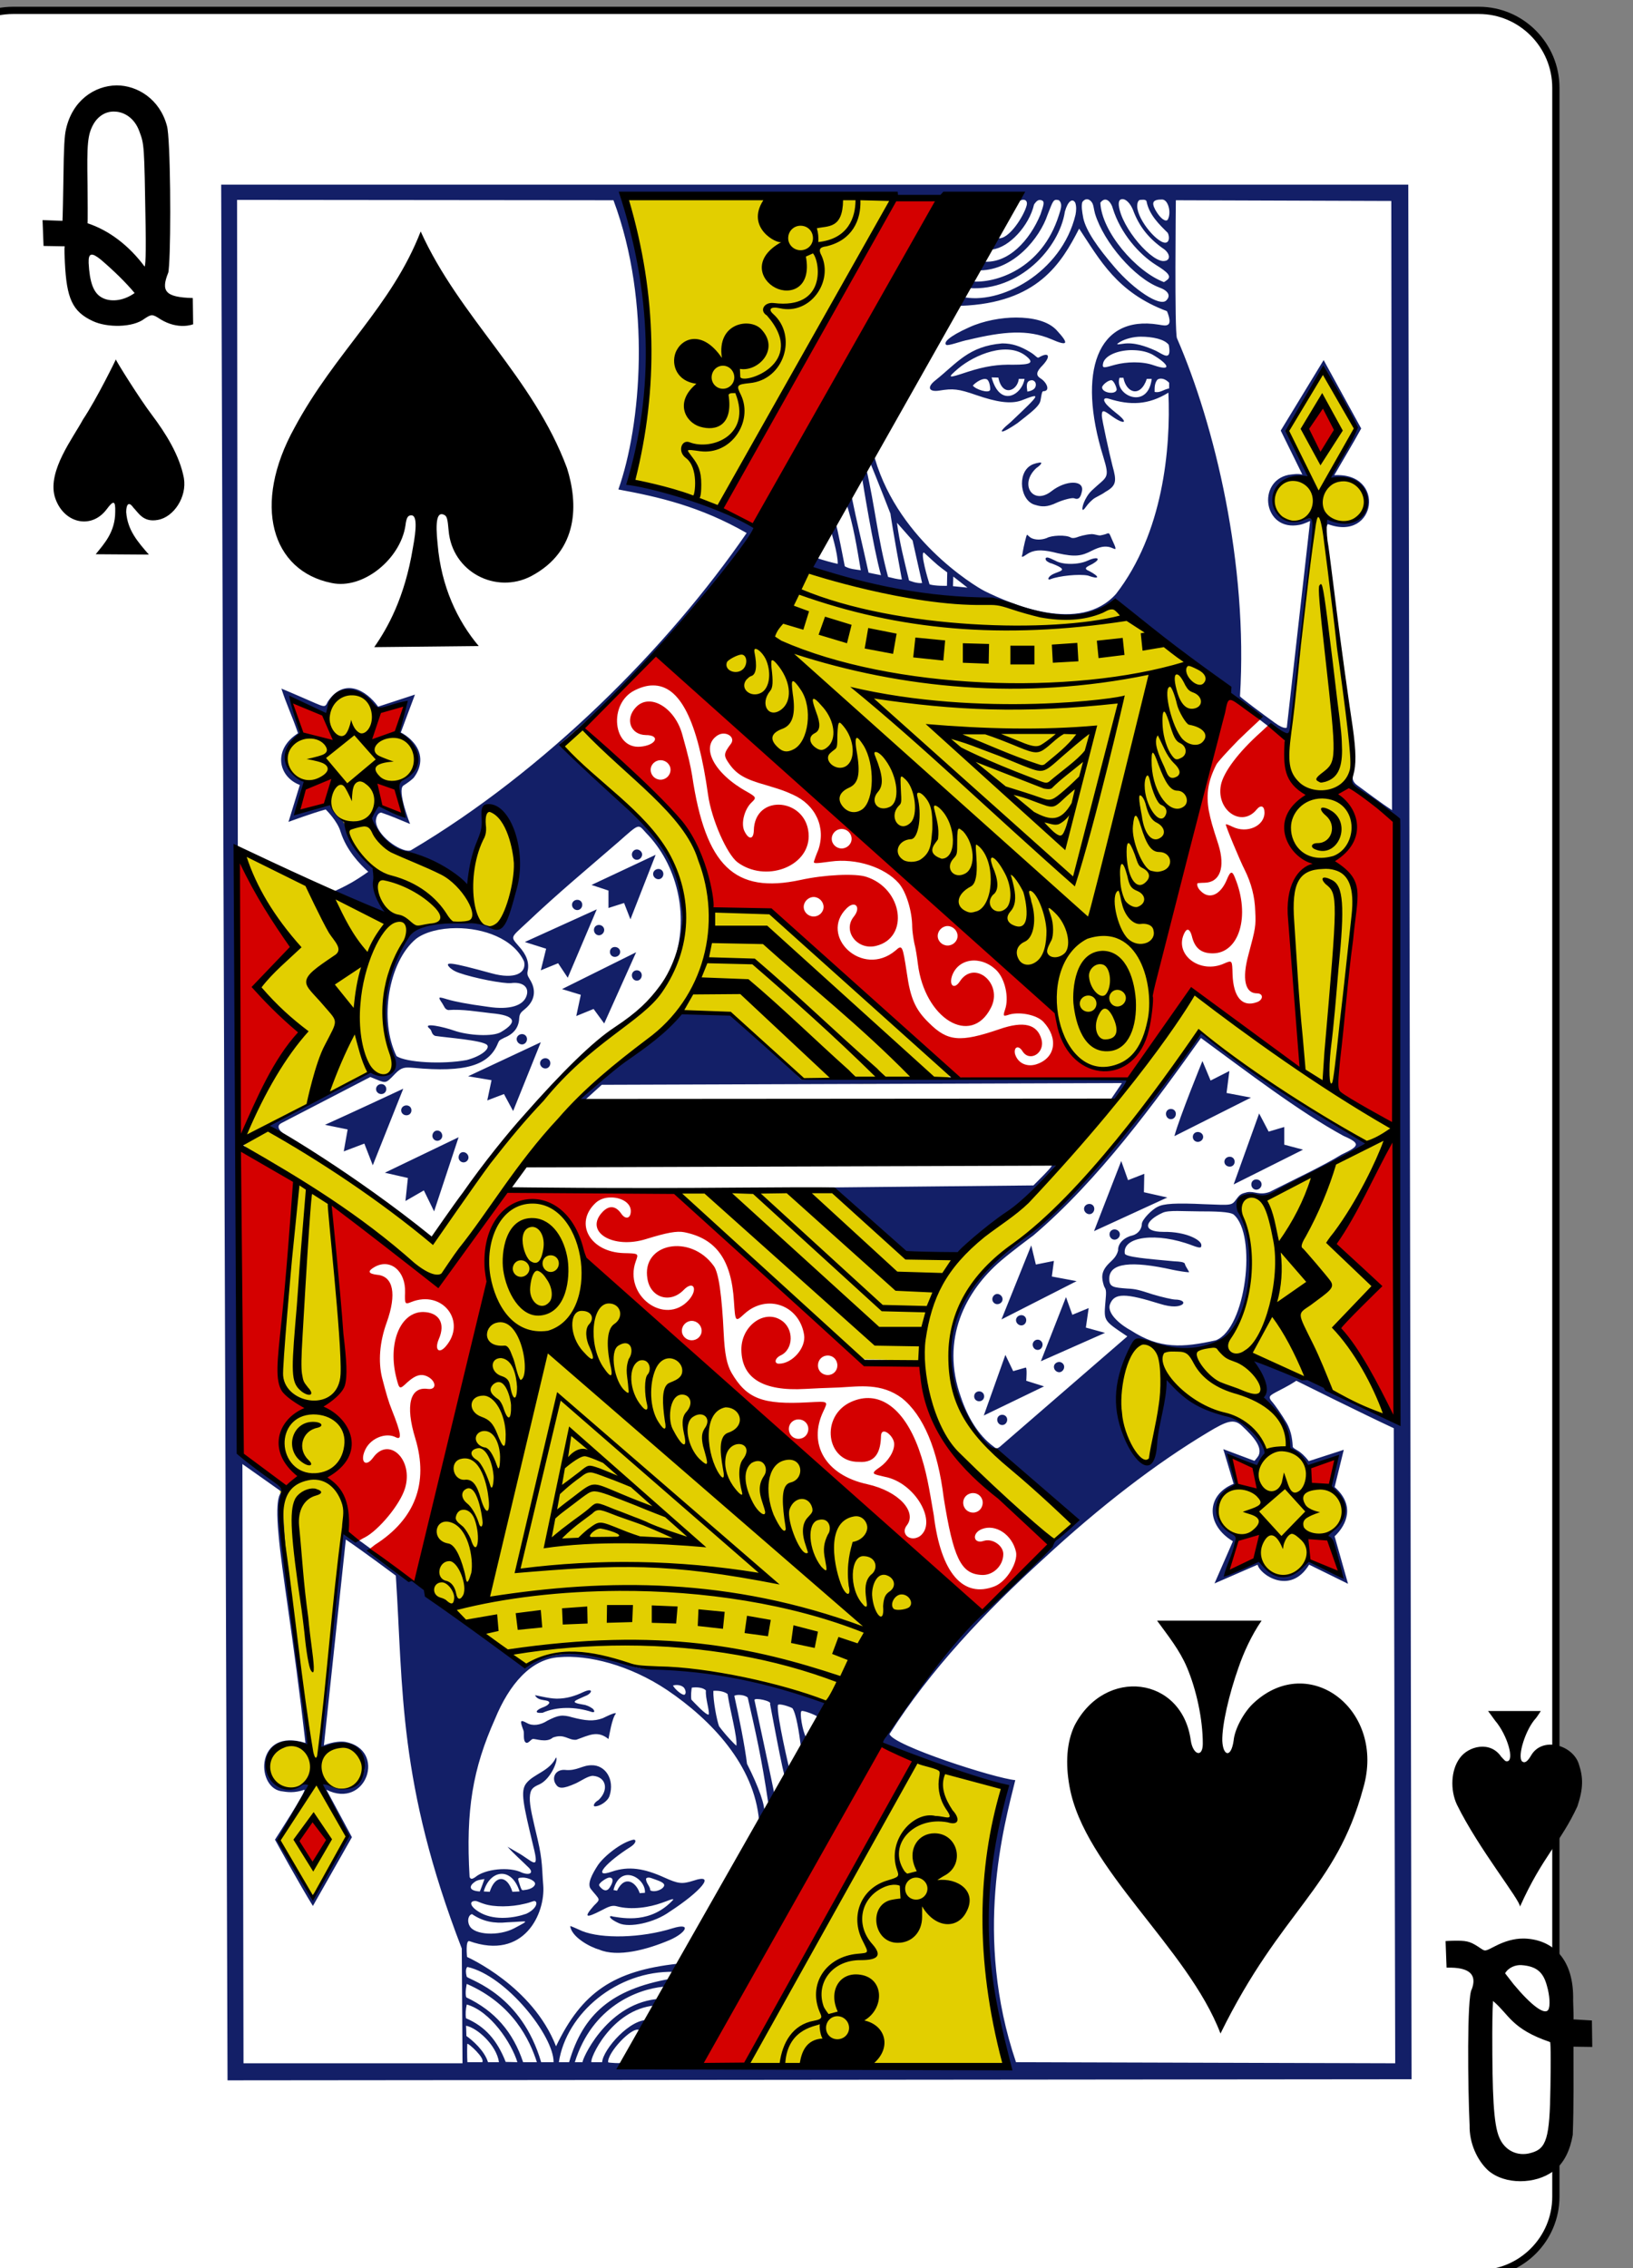 <?xml version="1.0" encoding="UTF-8"?>
<svg xmlns="http://www.w3.org/2000/svg" xmlns:xlink="http://www.w3.org/1999/xlink" width="18pt" height="25pt" viewBox="0 0 18 25" version="1.1">
<rect x="0" y="0" width="18" height="25" fill="#808080" stroke="none"/>
<g id="surface1">
<path style="fill-rule:nonzero;fill:rgb(100%,100%,100%);fill-opacity:1;stroke-width:0.997;stroke-linecap:butt;stroke-linejoin:miter;stroke:rgb(0%,0%,0%);stroke-opacity:1;stroke-miterlimit:4;" d="M 2101.52 589.942 L 2303.499 589.942 C 2309.333 589.942 2314.097 594.735 2314.097 600.604 L 2314.097 891.156 C 2314.097 897.025 2309.333 901.769 2303.499 901.769 L 2101.52 901.769 C 2095.638 901.769 2090.874 897.025 2090.874 891.156 L 2090.874 600.604 C 2090.874 594.735 2095.638 589.942 2101.52 589.942 Z M 2101.52 589.942 " transform="matrix(0.08,0,0,0.08,-167.978,-47.081)"/>
<path style=" stroke:none;fill-rule:nonzero;fill:rgb(88.627%,81.176%,0%);fill-opacity:1;" d="M 8.246 22.773 L 10.113 19.387 C 10.113 19.391 10.562 19.559 11.094 19.695 C 10.586 21.008 11.09 22.742 11.09 22.742 C 11.09 22.742 8.246 22.77 8.246 22.773 Z M 3.121 16.988 C 3.016 15.551 3.012 14.16 3.25 13.008 C 3.254 12.992 2.582 12.605 2.652 12.562 C 2.758 12.492 4.082 11.809 4.082 11.809 C 4.082 11.809 4.168 11.859 4.246 11.852 C 4.309 11.848 4.363 11.793 4.34 11.734 C 4.285 11.598 4.188 11.254 4.246 10.91 C 4.281 10.715 4.387 10.496 4.5 10.363 C 4.746 10.066 5.316 10.223 5.48 10.219 C 5.586 10.215 5.902 9.113 5.398 8.91 C 5.258 8.852 4.941 9.605 5.16 9.773 C 5.195 9.801 4.715 9.523 4.348 9.359 C 4.312 9.344 4.164 9.227 4.129 9.074 C 4.09 8.887 4.691 8.523 4.574 8.309 C 4.402 8 3.953 7.535 3.762 7.664 C 3.582 7.824 3.148 8.156 3.152 8.383 C 3.289 8.793 3.629 8.82 3.812 9.203 C 3.855 9.289 4.188 9.637 4.188 9.637 C 4.062 9.828 4.262 10.156 4.273 10.105 L 2.703 9.426 C 2.703 9.426 3.062 12.117 2.684 12.516 C 2.645 12.559 3.02 12.41 3.027 12.434 C 3.141 12.574 4.406 13.375 4.77 13.664 C 5.414 12.773 5.648 12.379 6.48 11.586 C 6.664 11.438 7.07 11.164 7.301 10.836 C 7.488 10.57 7.566 10.273 7.531 10.043 C 7.488 9.746 7.461 9.539 7.277 9.305 C 6.848 8.754 6.168 8.23 6.18 8.219 L 6.41 8.031 C 6.41 8.031 7.25 8.723 7.605 9.23 C 7.848 9.57 7.738 9.965 7.945 10.035 C 7.996 10.051 8.336 10.023 8.445 10.043 C 8.461 10.047 10.918 11.77 10.473 11.867 C 9.855 12.008 8.871 11.918 8.871 11.918 C 8.168 11.234 7.828 11.012 7.41 11.227 C 7.41 11.227 6.352 12.148 5.738 12.867 C 5.391 13.281 5.098 13.793 4.867 14.125 C 4.777 14.254 3.652 13.18 3.66 13.309 C 3.828 14.477 3.926 15.887 3.797 16.844 C 3.707 17.656 3.586 18.527 3.531 19.273 C 3.531 19.273 3.719 19.219 3.863 19.27 C 3.941 19.297 3.996 19.371 4.004 19.449 C 4.047 19.809 3.586 19.723 3.574 19.691 C 3.574 19.691 3.832 20.242 3.832 20.242 C 3.832 20.242 3.434 20.93 3.441 20.898 C 3.449 20.879 3.078 20.289 3.078 20.289 C 3.078 20.289 3.359 19.797 3.395 19.695 C 3.418 19.633 2.988 19.898 2.957 19.512 C 2.926 19.125 3.422 19.23 3.402 19.277 C 3.34 18.48 3.207 17.66 3.121 16.988 Z M 9.137 18.777 C 9.148 18.77 8.074 18.352 7.09 18.391 C 6.742 18.258 6.176 18.117 5.797 18.367 C 5.371 18.078 5.004 17.766 4.633 17.453 C 4.738 17.453 5.129 14.953 5.383 14.082 C 5.27 13 6.32 13 6.41 13.867 C 7.539 15.027 8.922 16.227 10.348 17.41 C 10.121 17.875 9.305 18.234 9.137 18.777 Z M 11.605 11.129 C 10.316 9.82 7.621 7.488 7.621 7.488 L 8.883 6.266 C 9.547 6.461 10.227 6.625 10.996 6.633 C 11 6.637 11.84 7.012 12.289 6.633 L 13.453 7.551 C 13.453 7.551 12.969 10.074 12.688 10.957 C 12.691 11.305 12.559 11.73 12.211 11.793 C 11.914 11.848 11.688 11.43 11.605 11.129 Z M 14.211 8.105 C 14.344 7.285 14.371 6.688 14.465 5.73 C 13.883 5.898 13.891 5.121 14.461 5.324 L 14.199 4.746 L 14.59 4.094 L 14.949 4.711 L 14.641 5.262 C 15.285 5.293 15.129 5.887 14.574 5.742 C 14.68 6.66 14.91 7.586 14.898 8.496 C 15.098 9.949 14.652 11.973 14.727 12.02 L 15.355 12.449 L 15.246 15.613 L 14.254 15.184 L 13.961 15.379 C 14.055 15.566 14.176 15.746 14.215 15.945 C 14.215 15.945 14.898 16.504 14.805 16.68 C 14.848 16.703 14.316 17.398 14.164 17.383 C 13.867 17.352 13.52 16.969 13.422 16.699 C 13.34 16.426 14.035 16.16 13.949 15.961 C 13.844 15.723 13.578 15.605 13.344 15.535 C 13.02 15.438 12.871 15.184 12.855 15.184 C 12.855 15.184 12.73 16.195 12.609 16.113 C 12.121 15.789 12.453 14.758 12.543 14.785 C 12.543 14.785 12.758 14.836 13.008 14.859 C 13.898 14.949 13.836 13.867 13.664 13.344 C 13.621 13.219 13.688 13.219 13.684 13.215 C 13.645 13.203 13.828 13.211 13.984 13.164 C 14.414 13.039 15.074 12.605 15.074 12.605 C 14.383 12.223 13.77 11.785 13.219 11.371 C 13.219 11.371 12.711 12.238 12.105 12.836 C 11.668 13.273 11.594 13.422 10.859 13.984 C 10.844 13.996 10.301 14.641 10.559 15.395 C 10.781 16.039 11.848 16.738 11.84 16.785 L 11.629 16.984 C 11.637 16.996 10.121 16.047 10.156 15.031 C 10.156 14.992 9.469 14.98 9.469 14.98 L 7.473 13.141 L 9.164 13.133 L 10.031 13.84 L 10.574 13.867 C 10.609 13.898 10.629 13.727 11.105 13.371 C 12.02 12.695 13.152 10.957 13.152 10.957 C 13.152 10.957 14.348 11.793 14.352 11.793 C 14.289 10.535 14.086 9.188 14.211 8.105 Z M 9.852 2.172 C 9.852 2.172 8.609 4.492 7.93 5.586 L 6.961 5.309 C 7.367 4.242 6.98 2.207 6.879 2.156 Z M 9.852 2.172 "/>
<path style=" stroke:none;fill-rule:nonzero;fill:rgb(7.451%,12.157%,40.392%);fill-opacity:1;" d="M 2.438 2.035 L 2.508 22.93 L 15.559 22.918 L 15.523 2.035 Z M 11.508 17.176 C 12.125 16.605 12.738 16.133 13.312 15.789 C 13.531 15.656 13.602 15.637 13.688 15.715 C 13.828 15.844 13.918 15.957 13.871 16.047 C 13.859 16.066 13.828 16.102 13.828 16.102 L 13.484 15.973 L 13.598 16.355 C 13.289 16.48 13.293 16.812 13.59 16.988 L 13.387 17.453 L 13.863 17.246 C 13.879 17.348 14.219 17.594 14.43 17.246 L 14.859 17.457 L 14.711 16.934 C 14.852 16.801 14.934 16.586 14.711 16.391 L 14.812 15.98 L 14.426 16.105 C 14.328 15.977 14.273 15.984 14.25 15.949 C 14.246 15.898 14.242 15.785 14.18 15.68 C 14.125 15.59 14.066 15.5 14.008 15.434 C 13.977 15.383 14 15.379 14.156 15.297 C 14.23 15.258 14.289 15.219 14.289 15.219 C 14.289 15.219 15.051 15.598 15.363 15.742 L 15.379 22.742 L 11.199 22.73 C 10.727 21.336 11.066 20.129 11.191 19.621 C 10.969 19.602 9.84 19.238 9.805 19.113 C 10.254 18.406 10.863 17.762 11.508 17.176 Z M 3.367 19.211 C 2.82 19.039 2.816 19.691 3.094 19.742 C 3.168 19.754 3.242 19.766 3.355 19.727 C 3.383 19.734 3.031 20.277 3.031 20.277 C 3.031 20.277 3.312 20.789 3.449 21.008 L 3.879 20.25 L 3.598 19.727 C 4.039 19.949 4.266 19.285 3.805 19.199 C 3.691 19.184 3.57 19.238 3.57 19.238 L 3.812 16.969 C 4.008 17.102 4.363 17.367 4.363 17.367 C 4.445 18.617 4.387 19.656 5.09 21.477 L 5.098 22.742 L 2.684 22.742 L 2.672 16.137 L 3.098 16.438 C 3.105 16.473 3.027 16.449 3.07 16.91 C 3.105 17.324 3.234 18.043 3.367 19.211 Z M 12.035 2.23 C 12.055 2.258 12.055 2.301 12.07 2.355 C 12.168 2.676 12.508 3.066 12.777 3.168 C 12.875 3.203 12.91 3.258 12.855 3.312 C 12.785 3.383 12.5 3.195 12.289 2.949 C 12.098 2.727 11.973 2.547 11.941 2.406 C 11.926 2.324 11.918 2.27 11.93 2.227 C 11.965 2.18 12.008 2.191 12.035 2.23 Z M 12.375 2.195 C 12.41 2.195 12.457 2.238 12.488 2.312 C 12.555 2.496 12.664 2.633 12.836 2.75 C 12.879 2.785 12.898 2.832 12.875 2.859 C 12.867 2.867 12.855 2.875 12.844 2.875 C 12.711 2.914 12.359 2.512 12.332 2.262 C 12.328 2.207 12.348 2.195 12.375 2.195 Z M 12.809 2.199 C 12.879 2.199 12.914 2.348 12.871 2.422 C 12.848 2.449 12.789 2.41 12.734 2.312 C 12.691 2.23 12.707 2.199 12.809 2.199 Z M 12.57 2.203 C 12.59 2.203 12.621 2.195 12.637 2.215 C 12.664 2.367 12.781 2.477 12.871 2.566 C 12.887 2.594 12.895 2.656 12.859 2.672 C 12.781 2.707 12.539 2.434 12.535 2.273 C 12.535 2.227 12.551 2.203 12.57 2.203 Z M 12.266 2.297 C 12.352 2.574 12.555 2.801 12.738 2.918 C 12.871 3 12.922 3.047 12.859 3.09 C 12.844 3.102 12.832 3.109 12.828 3.109 C 12.52 2.992 12.141 2.551 12.129 2.234 C 12.195 2.148 12.254 2.246 12.266 2.297 Z M 11.199 3.5 C 11.039 3.5 10.84 3.535 10.68 3.609 C 10.453 3.711 10.398 3.777 10.43 3.801 C 10.453 3.816 10.598 3.758 10.672 3.746 C 11.062 3.652 11.328 3.629 11.586 3.738 C 11.781 3.824 11.781 3.785 11.648 3.641 C 11.555 3.539 11.383 3.5 11.199 3.5 Z M 12.574 3.711 C 12.703 3.711 12.836 3.738 12.883 3.801 C 12.918 3.992 12.82 3.906 12.742 3.867 C 12.629 3.816 12.5 3.77 12.379 3.789 C 12.301 3.801 12.301 3.797 12.344 3.77 C 12.41 3.73 12.504 3.711 12.574 3.711 Z M 11.047 3.785 C 10.676 3.816 10.551 4 10.312 4.191 C 10.215 4.266 10.234 4.324 10.355 4.305 C 10.504 4.281 10.562 4.285 10.762 4.355 C 10.98 4.43 11.137 4.457 11.258 4.414 C 11.488 4.324 11.469 4.34 11.141 4.652 C 10.969 4.793 11.039 4.785 11.215 4.664 C 11.344 4.562 11.434 4.496 11.461 4.438 C 11.477 4.41 11.477 4.312 11.5 4.312 C 11.582 4.312 11.539 4.211 11.465 4.168 C 11.414 4.133 11.426 4.094 11.492 4.027 C 11.59 3.922 11.559 3.875 11.449 3.941 C 11.43 3.949 11.418 3.918 11.352 3.879 C 11.246 3.816 11.16 3.785 11.047 3.785 Z M 11.312 3.926 C 11.402 4 11.363 4.02 11.168 4.02 C 11.004 4.016 10.863 4.035 10.668 4.098 C 10.445 4.172 10.434 4.172 10.562 4.062 C 10.742 3.91 11.105 3.758 11.312 3.926 Z M 12.465 3.859 C 12.555 3.859 12.629 3.871 12.699 3.906 C 12.883 4.012 12.926 4.098 12.719 4.027 C 12.59 3.98 12.414 3.988 12.293 4.02 C 12.168 4.055 12.145 4.066 12.16 4 C 12.184 3.918 12.316 3.863 12.465 3.859 Z M 11.004 4.16 C 11.047 4.379 11.215 4.309 11.23 4.176 L 11.293 4.176 C 11.266 4.352 11.023 4.5 10.93 4.16 C 10.949 4.16 11.039 4.164 11.004 4.16 Z M 12.34 4.164 L 12.383 4.164 C 12.414 4.332 12.57 4.387 12.641 4.176 L 12.695 4.176 C 12.652 4.527 12.277 4.355 12.34 4.164 Z M 10.875 4.18 C 10.906 4.191 10.918 4.273 10.914 4.297 C 10.902 4.34 10.754 4.293 10.723 4.25 C 10.754 4.215 10.828 4.164 10.875 4.18 Z M 12.887 4.219 L 12.887 4.281 C 12.816 4.297 12.789 4.332 12.727 4.32 C 12.727 4.281 12.723 4.227 12.758 4.184 C 12.805 4.156 12.859 4.188 12.887 4.219 Z M 11.395 4.289 C 11.367 4.312 11.324 4.316 11.324 4.316 C 11.316 4.258 11.305 4.191 11.379 4.191 C 11.43 4.203 11.426 4.266 11.395 4.289 Z M 12.25 4.191 C 12.273 4.191 12.305 4.258 12.309 4.293 C 12.301 4.355 12.148 4.332 12.148 4.27 C 12.148 4.246 12.211 4.191 12.25 4.191 Z M 10.855 6.516 C 10.738 6.457 9.852 5.918 9.621 4.969 L 9.578 5.066 C 9.672 5.293 9.816 5.664 9.816 5.664 C 9.809 5.633 9.852 5.91 9.941 6.387 C 9.895 6.387 9.84 6.371 9.789 6.359 C 9.672 5.926 9.645 5.582 9.547 5.16 L 9.504 5.277 C 9.504 5.277 9.625 6.039 9.711 6.34 C 9.664 6.332 9.574 6.312 9.574 6.312 C 9.504 5.992 9.449 5.777 9.383 5.453 L 9.324 5.531 C 9.41 5.797 9.445 6.035 9.488 6.285 C 9.43 6.277 9.367 6.273 9.312 6.242 C 9.312 6.242 9.223 5.777 9.211 5.77 C 9.176 5.805 9.16 5.852 9.16 5.852 C 9.156 5.844 9.238 6.105 9.234 6.215 C 9.176 6.203 9.078 6.176 9.008 6.152 C 8.973 6.176 8.953 6.219 8.926 6.254 C 8.957 6.398 11 6.719 10.879 6.598 C 10.875 6.609 11.777 6.988 12.281 6.668 C 12.281 6.668 13.156 7.312 13.496 7.57 C 13.496 7.598 13.613 7.734 13.738 7.82 L 14.086 8.086 C 14.184 8.164 14.227 8.109 14.242 7.961 C 14.258 7.801 14.375 6.699 14.402 6.469 C 14.508 5.68 14.508 5.688 14.387 5.723 C 14.203 5.777 14.039 5.707 14.039 5.52 C 14.039 5.406 14.09 5.309 14.215 5.266 C 14.25 5.254 14.293 5.254 14.348 5.254 C 14.371 5.258 14.414 5.262 14.418 5.262 C 14.477 5.258 14.191 4.742 14.191 4.742 C 14.191 4.742 14.465 4.262 14.598 4.078 L 14.949 4.715 L 14.66 5.277 C 15.223 5.234 15.168 5.941 14.617 5.703 C 14.617 5.703 14.613 5.914 14.613 5.898 C 14.621 5.84 14.621 5.789 14.637 5.777 C 15.172 5.977 15.281 5.203 14.707 5.238 C 14.801 5.074 14.906 4.902 15.004 4.723 L 14.59 3.969 L 14.117 4.746 L 14.355 5.23 C 14.301 5.219 14.258 5.227 14.203 5.234 C 13.852 5.305 13.926 5.863 14.324 5.785 C 14.371 5.777 14.441 5.742 14.441 5.742 L 14.184 8.02 C 14.184 8.02 14.156 8.043 14.055 7.969 C 13.934 7.883 13.684 7.695 13.668 7.676 C 13.758 6.219 13.391 4.688 12.973 3.727 C 12.945 3.652 12.961 2.207 12.961 2.207 L 15.336 2.215 L 15.344 8.93 C 15.223 8.852 15.086 8.746 14.961 8.656 C 14.922 8.629 14.898 8.59 14.914 8.531 C 14.871 8.621 14.898 8.66 14.898 8.66 L 15.422 9.074 L 15.398 15.684 C 15.398 15.684 14.555 15.25 14.031 15.039 C 13.797 14.945 13.789 14.973 13.789 14.973 C 13.789 14.973 13.953 15.344 13.906 15.41 C 14.02 15.516 14.207 15.742 14.215 15.961 C 14.316 16.047 14.344 16.059 14.418 16.18 L 14.734 16.07 L 14.664 16.395 C 14.996 16.625 14.676 16.941 14.613 16.91 C 14.613 16.91 14.762 17.227 14.793 17.367 C 14.742 17.367 14.477 17.223 14.402 17.188 C 14.211 17.562 13.887 17.25 13.883 17.195 L 13.523 17.352 L 13.652 16.945 C 13.422 16.805 13.266 16.594 13.637 16.367 L 13.551 16.051 L 13.859 16.168 C 13.859 16.168 13.918 16.078 13.961 16.012 C 13.844 15.512 13.09 15.605 12.844 15.16 C 12.844 15.16 12.785 15.719 12.723 15.922 C 12.699 16.457 12.324 15.914 12.324 15.348 C 12.324 15.223 12.484 14.789 12.539 14.77 C 12.598 14.762 13.137 15.023 13.5 14.766 C 13.664 14.594 13.949 14.113 13.676 13.359 C 13.586 13.188 13.848 13.164 13.934 13.223 C 13.934 13.223 14.723 12.812 15.082 12.613 C 14.48 12.289 13.238 11.418 13.238 11.379 C 13.074 11.641 12.883 11.859 12.617 12.23 C 12.184 12.734 11.844 13.219 11.297 13.621 C 10.523 14.184 10.34 14.746 10.555 15.406 C 10.645 15.691 10.82 15.98 11.105 16.082 C 11.254 16.23 11.84 16.781 11.84 16.781 C 10.859 17.672 10.188 18.402 9.715 19.207 C 10.113 19.418 11.074 19.719 11.074 19.719 C 10.719 20.898 10.879 21.836 11.113 22.777 C 11.113 22.777 8.324 22.781 6.875 22.734 C 6.859 22.746 6.703 22.738 6.703 22.73 C 6.695 22.625 6.965 22.336 7.043 22.375 C 7.082 22.336 7.168 22.316 7.152 22.266 C 6.953 22.242 6.648 22.586 6.637 22.73 L 6.52 22.73 C 6.492 22.707 6.734 22.148 7.219 22.105 C 7.211 22.125 7.281 22.062 7.23 22.035 C 6.668 22.102 6.406 22.723 6.422 22.73 L 6.336 22.73 C 6.527 22.117 7.023 21.926 7.312 21.898 C 7.316 21.898 7.406 21.867 7.383 21.812 C 6.746 21.926 6.426 22.199 6.273 22.73 L 6.16 22.73 C 6.242 22.191 6.801 21.719 7.43 21.734 C 7.449 21.723 7.473 21.707 7.465 21.645 C 6.766 21.723 6.414 21.957 6.129 22.555 C 5.871 21.891 5.156 21.574 5.148 21.57 C 5.148 21.57 5.129 21.387 5.172 21.395 C 5.781 21.613 6.012 21.086 5.988 20.781 C 5.973 20.613 5.984 20.52 5.926 20.273 C 5.875 20.055 5.836 19.906 5.84 19.812 C 5.844 19.719 5.875 19.699 5.945 19.668 C 6.074 19.609 6.156 19.395 6.129 19.371 C 6.059 19.523 5.883 19.551 5.801 19.656 C 5.734 19.742 5.766 19.879 5.879 20.352 C 5.953 20.641 5.867 20.508 5.703 20.418 L 5.594 20.355 C 5.664 20.434 5.746 20.504 5.82 20.578 C 5.887 20.637 5.848 20.676 5.754 20.641 C 5.613 20.57 5.344 20.602 5.242 20.688 C 5.203 20.715 5.188 20.715 5.176 20.688 C 5.133 19.949 5.211 19.496 5.457 18.945 C 5.613 18.566 5.852 18.285 6.164 18.266 C 6.484 18.238 6.941 18.352 7.355 18.629 C 7.84 18.957 8.316 19.457 8.367 20.07 C 8.367 20.078 8.402 20.02 8.422 19.988 C 8.441 19.914 8.363 19.695 8.234 19.441 C 8.211 19.25 8.145 18.918 8.094 18.691 C 8.133 18.672 8.215 18.684 8.242 18.711 C 8.328 19.086 8.395 19.375 8.469 19.879 C 8.469 19.926 8.535 19.805 8.535 19.773 C 8.523 19.699 8.312 18.719 8.316 18.738 C 8.316 18.707 8.516 18.75 8.488 18.781 C 8.488 18.781 8.641 19.605 8.652 19.578 L 8.703 19.508 C 8.703 19.508 8.559 18.906 8.574 18.793 C 8.59 18.773 8.699 18.809 8.734 18.828 C 8.777 18.887 8.809 19.102 8.828 19.25 C 8.879 19.289 8.887 19.176 8.883 19.145 C 8.848 19.086 8.809 18.871 8.836 18.859 C 8.859 18.852 8.988 18.902 9.012 18.922 C 9.043 18.949 9.152 18.793 9.125 18.77 C 8.523 18.539 7.762 18.402 7.188 18.395 C 7.055 18.395 7.004 18.379 6.797 18.305 C 6.277 18.117 5.848 18.305 5.785 18.363 C 5.152 17.926 4.441 17.312 3.879 16.922 C 3.852 16.902 3.789 16.895 3.781 16.895 C 3.691 17.574 3.629 18.359 3.555 18.988 C 3.523 19.234 3.52 19.254 3.531 19.262 C 3.539 19.27 3.559 19.258 3.566 19.254 C 3.754 19.188 3.922 19.23 4.012 19.398 C 4.055 19.637 3.844 19.793 3.625 19.68 C 3.543 19.637 3.531 19.645 3.566 19.727 C 3.633 19.867 3.82 20.246 3.82 20.246 C 3.82 20.246 3.566 20.754 3.441 20.895 C 3.316 20.695 3.156 20.492 3.09 20.277 C 3.188 20.086 3.371 19.84 3.43 19.652 C 3.422 19.648 3.371 19.652 3.336 19.672 C 3.012 19.824 2.961 19.539 2.965 19.434 C 2.973 19.227 3.156 19.18 3.422 19.277 C 3.137 17.383 3.074 16.305 3.148 16.422 C 3.148 16.422 2.801 16.172 2.629 16.008 L 2.613 2.203 L 6.762 2.207 C 7.184 3.336 7.066 4.691 6.816 5.395 C 7.262 5.477 7.719 5.582 8.23 5.875 C 7.363 7.137 6.004 8.5 4.531 9.371 C 4.449 9.41 4.176 9.238 4.145 9.07 C 4.137 9.035 4.156 8.957 4.203 8.957 C 4.309 8.992 4.414 9.039 4.52 9.082 C 4.52 9.082 4.375 8.715 4.445 8.66 C 4.492 8.629 4.527 8.605 4.559 8.574 C 4.664 8.438 4.656 8.285 4.543 8.168 C 4.5 8.121 4.445 8.086 4.418 8.074 C 4.418 8.074 4.523 7.789 4.574 7.656 L 4.168 7.789 C 4.035 7.605 3.793 7.465 3.613 7.734 C 3.578 7.809 3.586 7.797 3.332 7.688 C 3.188 7.625 3.102 7.59 3.102 7.59 C 3.152 7.75 3.223 7.898 3.285 8.082 C 3.004 8.262 3.066 8.562 3.305 8.652 L 3.18 9.059 C 3.18 9.059 3.445 8.961 3.59 8.922 C 3.59 8.922 3.719 9.047 3.754 9.168 C 3.82 9.375 3.965 9.523 4.059 9.609 C 3.902 9.719 3.828 9.758 3.652 9.84 L 4.254 10.082 C 4.215 9.953 4.137 9.863 4.129 9.703 C 4.121 9.566 4.113 9.562 4.023 9.473 C 3.879 9.348 3.859 9.18 3.777 9.047 C 3.719 9.012 3.676 8.941 3.633 8.867 C 3.539 8.875 3.336 8.977 3.297 8.941 C 3.25 8.891 3.379 8.629 3.363 8.605 C 3.258 8.594 2.965 8.367 3.316 8.113 L 3.203 7.699 C 3.203 7.699 3.469 7.816 3.598 7.883 C 3.688 7.469 4.094 7.668 4.156 7.844 C 4.156 7.844 4.48 7.738 4.457 7.824 C 4.449 7.902 4.398 8.09 4.398 8.09 C 4.688 8.344 4.625 8.469 4.391 8.637 C 4.387 8.77 4.445 8.98 4.445 8.98 C 4.445 8.98 4.281 8.91 4.176 8.879 C 4.133 8.922 4.082 9 4.09 9.039 C 4.164 9.359 4.562 9.449 5.152 9.777 C 5.172 9.57 5.316 9.285 5.332 9.035 C 5.344 8.855 5.348 8.852 5.477 8.91 C 5.816 9.152 5.711 9.82 5.59 10.094 C 5.516 10.25 5.504 10.246 5.363 10.199 C 5.164 10.137 4.82 10.164 4.629 10.227 C 4.363 10.336 4.238 10.922 4.234 11.098 C 4.23 11.27 4.242 11.434 4.332 11.645 C 4.371 11.777 4.301 11.883 4.18 11.844 C 4.152 11.836 4.09 11.812 4.09 11.812 L 2.949 12.398 L 3.164 12.523 C 3.164 12.523 3.004 12.43 3.102 12.379 L 4.082 11.871 C 4.262 11.941 4.238 11.957 4.355 11.836 C 4.426 11.762 4.461 11.762 4.559 11.77 C 5.133 11.824 5.391 11.742 5.488 11.5 C 5.504 11.465 5.5 11.469 5.559 11.438 C 5.668 11.395 5.719 11.32 5.723 11.223 C 5.727 11.16 5.754 11.152 5.801 11.109 C 5.891 11.027 5.91 10.922 5.852 10.816 C 5.828 10.77 5.805 10.754 5.816 10.703 C 5.836 10.613 5.805 10.523 5.719 10.43 C 5.625 10.32 5.625 10.34 5.805 10.172 C 6.16 9.836 6.473 9.578 6.82 9.277 C 7.055 9.07 7.031 9.082 7.121 9.18 C 7.461 9.527 7.594 10.074 7.441 10.555 C 7.434 10.574 7.43 10.574 7.449 10.555 C 7.543 10.445 7.547 9.902 7.465 9.66 C 7.363 9.367 7.27 9.211 6.938 8.922 C 6.734 8.738 6.172 8.203 6.172 8.203 C 6.988 7.5 7.867 6.629 8.359 5.824 C 8.105 5.555 6.934 5.309 6.934 5.309 C 7.078 5.008 7.367 3.656 6.875 2.156 L 11.082 2.207 L 11.234 2.215 C 11.234 2.215 11.254 2.207 11.266 2.203 C 11.309 2.195 11.328 2.223 11.316 2.266 C 11.285 2.383 11.117 2.648 11 2.625 C 10.945 2.605 10.961 2.707 10.938 2.75 C 11.125 2.727 11.344 2.488 11.398 2.254 C 11.43 2.207 11.449 2.199 11.48 2.207 C 11.516 2.219 11.508 2.25 11.469 2.363 C 11.352 2.648 11.113 2.91 10.836 2.883 L 10.801 2.98 C 11.172 2.977 11.461 2.625 11.547 2.367 C 11.609 2.211 11.609 2.191 11.672 2.207 C 11.719 2.25 11.688 2.316 11.672 2.371 C 11.484 2.969 10.969 3.125 10.711 3.102 C 10.68 3.098 10.676 3.125 10.684 3.176 C 11.234 3.211 11.676 2.738 11.738 2.332 C 11.77 2.219 11.82 2.18 11.852 2.234 C 11.867 2.277 11.863 2.324 11.855 2.367 C 11.703 3.008 11.016 3.371 10.598 3.27 C 10.578 3.25 10.547 3.34 10.59 3.371 C 11.438 3.34 11.699 2.902 11.895 2.52 C 12.125 2.867 12.312 3.223 12.863 3.43 C 12.863 3.43 12.918 3.551 12.875 3.578 C 12.852 3.594 12.82 3.586 12.77 3.578 C 12.094 3.469 11.871 4.098 12.16 5.031 C 12.238 5.285 12.203 5.246 12.035 5.406 C 11.953 5.484 11.914 5.617 11.938 5.621 C 11.965 5.605 11.977 5.562 12.047 5.504 C 12.074 5.48 12.137 5.457 12.184 5.422 C 12.309 5.352 12.309 5.301 12.262 5.133 C 12.23 5.008 12.145 4.621 12.145 4.582 C 12.145 4.512 12.164 4.52 12.254 4.586 C 12.383 4.68 12.457 4.672 12.301 4.551 C 12.242 4.504 12.199 4.465 12.184 4.441 C 12.156 4.402 12.172 4.379 12.223 4.395 C 12.457 4.469 12.656 4.465 12.879 4.328 C 12.906 4.945 12.82 5.879 12.301 6.547 C 11.902 6.992 11.141 6.656 10.855 6.516 Z M 11.469 5.098 C 11.453 5.098 11.395 5.109 11.363 5.129 C 11.207 5.219 11.246 5.527 11.414 5.566 C 11.48 5.586 11.539 5.594 11.652 5.539 C 11.723 5.508 11.816 5.484 11.84 5.492 C 11.898 5.516 11.914 5.469 11.926 5.414 C 11.953 5.289 11.75 5.289 11.59 5.414 C 11.387 5.574 11.23 5.34 11.422 5.16 C 11.484 5.117 11.484 5.098 11.469 5.098 Z M 9.887 5.762 L 10.059 5.957 L 10.164 6.426 C 10.102 6.434 10.02 6.398 10.02 6.398 C 9.969 6.188 9.914 5.977 9.887 5.762 Z M 12.215 5.879 C 12.211 5.879 12.211 5.879 12.207 5.879 C 12.203 5.883 12.168 5.895 12.125 5.902 C 12.102 5.902 12.062 5.887 12.035 5.887 C 11.961 5.891 11.891 5.914 11.871 5.922 C 11.848 5.93 11.824 5.934 11.805 5.926 C 11.75 5.891 11.586 5.902 11.539 5.93 C 11.48 5.953 11.414 5.953 11.367 5.93 C 11.344 5.918 11.324 5.891 11.32 5.895 C 11.312 5.902 11.281 6.035 11.273 6.086 C 11.273 6.105 11.258 6.137 11.266 6.137 C 11.277 6.141 11.309 6.113 11.344 6.094 C 11.422 6.055 11.508 6.059 11.66 6.098 C 11.852 6.141 11.922 6.129 12.035 6.07 C 12.121 6.027 12.176 6.016 12.234 6.031 C 12.25 6.035 12.289 6.055 12.293 6.051 C 12.305 6.043 12.273 5.984 12.25 5.93 C 12.234 5.891 12.227 5.875 12.215 5.879 Z M 10.184 6.09 C 10.352 6.246 10.336 6.23 10.441 6.309 L 10.438 6.457 C 10.438 6.457 10.309 6.461 10.246 6.441 C 10.227 6.383 10.141 6.09 10.184 6.09 Z M 11.543 6.188 C 11.555 6.195 11.57 6.207 11.594 6.211 C 11.855 6.312 11.582 6.285 11.555 6.379 C 11.555 6.387 11.566 6.391 11.582 6.383 C 11.672 6.348 11.891 6.324 11.992 6.344 C 12.121 6.391 12.129 6.359 12.004 6.293 C 11.914 6.258 12.023 6.234 12.062 6.203 C 12.141 6.152 12.086 6.133 11.988 6.18 C 11.887 6.227 11.711 6.227 11.633 6.18 C 11.598 6.164 11.562 6.145 11.543 6.145 C 11.512 6.145 11.527 6.18 11.543 6.188 Z M 10.508 6.355 L 10.664 6.477 L 10.504 6.461 Z M 7.02 9.363 C 6.988 9.363 6.965 9.391 6.965 9.418 C 6.965 9.449 6.988 9.477 7.02 9.477 C 7.051 9.477 7.078 9.449 7.078 9.418 C 7.078 9.391 7.051 9.363 7.02 9.363 Z M 7.227 9.422 L 6.52 9.754 L 6.707 9.816 L 6.707 10.008 L 6.879 9.953 L 6.949 10.133 Z M 7.258 9.578 C 7.227 9.578 7.199 9.602 7.199 9.633 C 7.199 9.664 7.227 9.691 7.258 9.691 C 7.289 9.691 7.312 9.664 7.312 9.633 C 7.312 9.602 7.289 9.578 7.258 9.578 Z M 6.363 9.918 C 6.332 9.918 6.305 9.941 6.305 9.973 C 6.305 10.004 6.332 10.031 6.363 10.031 C 6.395 10.031 6.418 10.004 6.418 9.973 C 6.418 9.941 6.395 9.918 6.363 9.918 Z M 6.578 10.023 L 5.785 10.383 L 6.02 10.457 L 5.961 10.695 L 6.152 10.617 L 6.258 10.777 Z M 6.602 10.195 C 6.57 10.195 6.547 10.219 6.547 10.25 C 6.547 10.281 6.57 10.309 6.602 10.309 C 6.633 10.309 6.66 10.281 6.66 10.25 C 6.66 10.219 6.633 10.195 6.602 10.195 Z M 5.031 10.23 C 5.328 10.23 5.66 10.344 5.777 10.598 C 5.805 10.723 5.68 10.801 5.414 10.727 C 4.969 10.605 4.887 10.594 4.961 10.668 C 4.973 10.676 4.992 10.699 5.059 10.723 C 5.223 10.781 5.547 10.844 5.633 10.836 C 5.754 10.82 5.836 10.875 5.805 10.973 C 5.77 11.086 5.617 11.133 5.383 11.098 C 5.145 11.066 5.012 11.039 4.934 11.016 C 4.828 10.984 4.824 10.984 4.875 11.059 C 4.898 11.094 4.902 11.125 4.941 11.133 C 5.098 11.121 5.266 11.152 5.414 11.168 C 5.676 11.191 5.715 11.262 5.523 11.375 C 5.434 11.43 5.16 11.414 5.004 11.359 C 4.895 11.32 4.641 11.262 4.738 11.34 C 4.762 11.359 4.754 11.402 4.797 11.418 C 4.93 11.438 5.309 11.465 5.367 11.516 C 5.406 11.551 5.32 11.637 5.145 11.684 C 4.875 11.734 4.477 11.711 4.371 11.641 C 4.176 11.246 4.281 10.602 4.586 10.348 C 4.684 10.273 4.852 10.23 5.031 10.23 Z M 6.777 10.438 C 6.746 10.438 6.723 10.461 6.723 10.492 C 6.723 10.523 6.746 10.547 6.777 10.547 C 6.809 10.547 6.836 10.523 6.836 10.492 C 6.836 10.461 6.809 10.438 6.777 10.438 Z M 7.012 10.496 L 6.195 10.902 L 6.402 10.965 L 6.352 11.199 L 6.543 11.121 L 6.66 11.281 Z M 7.02 10.695 C 6.988 10.695 6.965 10.719 6.965 10.75 C 6.965 10.781 6.988 10.809 7.02 10.809 C 7.051 10.809 7.074 10.781 7.074 10.75 C 7.074 10.719 7.051 10.695 7.02 10.695 Z M 7.496 11.172 C 7.133 11.523 6.723 11.801 6.352 12.145 L 6.43 12.141 L 6.633 11.957 L 12.367 11.938 L 12.234 12.133 L 12.293 12.156 C 12.293 12.156 12.465 11.906 12.453 11.895 C 11.191 11.898 10.219 11.895 8.836 11.902 C 8.586 11.656 8.32 11.422 8.055 11.188 Z M 5.754 11.398 C 5.723 11.398 5.695 11.422 5.695 11.453 C 5.695 11.484 5.723 11.512 5.754 11.512 C 5.785 11.512 5.809 11.484 5.809 11.453 C 5.809 11.422 5.785 11.398 5.754 11.398 Z M 13.238 11.441 C 13.734 11.805 14.32 12.254 14.809 12.52 C 15.004 12.605 14.984 12.633 14.785 12.727 C 14.59 12.848 14.266 13 13.996 13.137 C 13.879 13.18 13.828 13.125 13.746 13.141 C 13.684 13.156 13.668 13.164 13.633 13.211 C 13.574 13.289 13.59 13.285 13.277 13.273 C 12.961 13.258 12.828 13.266 12.762 13.301 C 12.695 13.332 12.586 13.445 12.586 13.492 C 12.586 13.539 12.551 13.598 12.484 13.617 C 12.406 13.633 12.32 13.695 12.324 13.785 C 12.305 13.855 12.262 13.887 12.223 13.926 C 12.133 14.016 12.141 14.086 12.168 14.172 C 12.18 14.207 12.199 14.199 12.188 14.309 C 12.168 14.566 12.148 14.543 12.426 14.73 L 11.023 15.945 C 10.992 15.969 10.98 15.969 10.953 15.945 C 10.781 15.82 10.664 15.613 10.594 15.406 C 10.359 14.758 10.648 14.227 11.031 13.898 C 11.164 13.785 11.344 13.652 11.391 13.617 C 12.113 13.004 12.742 12.137 13.238 11.441 Z M 5.961 11.488 L 5.16 11.863 L 5.418 11.906 L 5.371 12.129 L 5.555 12.059 L 5.656 12.246 Z M 6.012 11.664 C 5.98 11.664 5.953 11.688 5.953 11.719 C 5.953 11.75 5.98 11.777 6.012 11.777 C 6.043 11.777 6.066 11.75 6.066 11.719 C 6.066 11.688 6.043 11.664 6.012 11.664 Z M 13.344 11.91 L 13.254 11.695 C 13.254 11.695 13 12.316 12.945 12.523 C 13.16 12.414 13.789 12.098 13.789 12.098 L 13.52 12.047 L 13.551 11.805 Z M 4.203 11.949 C 4.172 11.949 4.145 11.973 4.145 12.004 C 4.145 12.035 4.172 12.059 4.203 12.059 C 4.234 12.059 4.258 12.035 4.258 12.004 C 4.258 11.973 4.234 11.949 4.203 11.949 Z M 4.445 12 C 4.445 12 3.852 12.277 3.582 12.398 L 3.832 12.449 L 3.789 12.691 L 4.016 12.605 L 4.109 12.844 Z M 4.48 12.184 C 4.449 12.184 4.422 12.207 4.422 12.238 C 4.422 12.27 4.449 12.293 4.48 12.293 C 4.512 12.293 4.535 12.27 4.535 12.238 C 4.535 12.207 4.512 12.184 4.48 12.184 Z M 12.906 12.223 C 12.875 12.223 12.852 12.246 12.852 12.277 C 12.852 12.309 12.875 12.336 12.906 12.336 C 12.938 12.336 12.961 12.309 12.961 12.277 C 12.961 12.246 12.938 12.223 12.906 12.223 Z M 13.879 12.273 L 13.598 13.055 L 14.363 12.672 L 14.156 12.617 L 14.156 12.422 L 13.984 12.473 Z M 4.82 12.461 C 4.789 12.461 4.766 12.488 4.766 12.52 C 4.766 12.547 4.789 12.574 4.82 12.574 C 4.852 12.574 4.875 12.547 4.875 12.52 C 4.875 12.488 4.852 12.461 4.82 12.461 Z M 13.203 12.477 C 13.172 12.477 13.148 12.5 13.148 12.531 C 13.148 12.562 13.172 12.586 13.203 12.586 C 13.234 12.586 13.262 12.562 13.262 12.531 C 13.262 12.5 13.234 12.477 13.203 12.477 Z M 5.055 12.535 L 4.242 12.926 L 4.496 12.984 L 4.469 13.238 L 4.672 13.121 L 4.785 13.352 Z M 5.105 12.699 C 5.074 12.699 5.055 12.727 5.055 12.758 C 5.055 12.785 5.078 12.812 5.109 12.812 C 5.141 12.812 5.164 12.785 5.164 12.758 C 5.164 12.727 5.137 12.699 5.105 12.699 Z M 13.555 12.75 C 13.523 12.75 13.496 12.773 13.496 12.805 C 13.496 12.836 13.523 12.859 13.555 12.859 C 13.586 12.859 13.609 12.836 13.609 12.805 C 13.609 12.773 13.586 12.75 13.555 12.75 Z M 12.434 13.008 L 12.359 12.797 L 12.059 13.57 L 12.867 13.199 L 12.609 13.141 L 12.613 12.938 Z M 11.613 12.84 C 11.602 12.84 11.594 12.844 11.594 12.848 C 11.594 12.867 11.391 13.066 11.391 13.066 L 9.004 13.09 C 9.008 13.09 9.203 13.141 9.203 13.141 C 9.516 13.391 10.004 13.832 10.004 13.832 L 10.598 13.809 C 10.926 13.488 11.418 13.246 11.637 12.852 C 11.633 12.844 11.621 12.84 11.613 12.84 Z M 13.848 13 C 13.816 13 13.793 13.023 13.793 13.055 C 13.793 13.086 13.816 13.113 13.848 13.113 C 13.879 13.113 13.906 13.086 13.906 13.055 C 13.906 13.023 13.879 13 13.848 13 Z M 12.008 13.27 C 11.977 13.27 11.949 13.293 11.949 13.324 C 11.949 13.355 11.977 13.383 12.008 13.383 C 12.039 13.383 12.062 13.355 12.062 13.324 C 12.062 13.293 12.039 13.27 12.008 13.27 Z M 13.219 13.352 C 13.391 13.352 13.555 13.355 13.598 13.387 C 13.859 13.609 13.734 14.645 13.402 14.773 C 13.035 14.855 12.785 14.871 12.465 14.664 C 12.375 14.617 12.199 14.488 12.234 14.379 C 12.281 14.246 12.41 14.254 12.785 14.371 C 12.922 14.414 12.996 14.402 13.031 14.379 C 13.066 14.352 13.023 14.324 12.953 14.324 C 12.926 14.324 12.805 14.297 12.703 14.266 C 12.559 14.219 12.52 14.207 12.426 14.203 C 12.273 14.191 12.227 14.188 12.227 14.094 C 12.227 13.918 12.473 13.895 12.926 13.996 C 12.98 14.008 13.078 14.023 13.102 14.023 C 13.121 14.027 13.066 13.965 13.059 13.926 C 13.043 13.91 13.016 13.906 12.938 13.902 C 12.645 13.875 12.402 13.855 12.398 13.816 C 12.371 13.629 12.75 13.578 13.141 13.727 C 13.242 13.766 13.242 13.75 13.242 13.723 C 13.242 13.668 13.074 13.574 12.824 13.578 C 12.582 13.578 12.617 13.457 12.816 13.367 C 12.883 13.336 13.047 13.352 13.219 13.352 Z M 12.285 13.551 C 12.254 13.551 12.23 13.574 12.23 13.605 C 12.23 13.637 12.254 13.664 12.285 13.664 C 12.316 13.664 12.344 13.637 12.344 13.605 C 12.344 13.574 12.316 13.551 12.285 13.551 Z M 11.418 13.938 L 11.367 13.727 L 11.039 14.543 L 11.867 14.121 L 11.594 14.07 L 11.617 13.898 Z M 10.992 14.262 C 10.965 14.262 10.938 14.289 10.938 14.32 C 10.938 14.352 10.965 14.375 10.992 14.375 C 11.023 14.375 11.051 14.352 11.051 14.32 C 11.051 14.289 11.023 14.262 10.992 14.262 Z M 11.82 14.492 L 11.75 14.297 L 11.473 15.004 L 12.18 14.691 L 11.969 14.633 L 12 14.418 Z M 11.258 14.496 C 11.227 14.496 11.199 14.52 11.199 14.551 C 11.199 14.582 11.227 14.609 11.258 14.609 C 11.289 14.609 11.312 14.582 11.312 14.551 C 11.312 14.52 11.289 14.496 11.258 14.496 Z M 11.438 14.766 C 11.406 14.766 11.383 14.793 11.383 14.82 C 11.383 14.852 11.406 14.879 11.438 14.879 C 11.469 14.879 11.492 14.852 11.492 14.82 C 11.492 14.793 11.469 14.766 11.438 14.766 Z M 11.082 14.934 L 10.844 15.602 L 11.508 15.281 L 11.312 15.219 C 11.312 15.219 11.324 15.066 11.305 15.074 C 11.293 15.078 11.168 15.113 11.168 15.113 Z M 11.676 15.012 C 11.645 15.012 11.617 15.035 11.617 15.066 C 11.617 15.098 11.645 15.125 11.676 15.125 C 11.703 15.125 11.73 15.098 11.73 15.066 C 11.73 15.035 11.703 15.012 11.676 15.012 Z M 10.793 15.336 C 10.762 15.336 10.738 15.359 10.738 15.391 C 10.738 15.422 10.762 15.445 10.793 15.445 C 10.824 15.445 10.848 15.422 10.848 15.391 C 10.848 15.359 10.824 15.336 10.793 15.336 Z M 11.047 15.594 C 11.016 15.594 10.992 15.617 10.992 15.648 C 10.992 15.68 11.016 15.707 11.047 15.707 C 11.078 15.707 11.102 15.68 11.102 15.648 C 11.102 15.617 11.078 15.594 11.047 15.594 Z M 7.543 18.68 C 7.512 18.684 7.434 18.613 7.418 18.578 C 7.461 18.566 7.508 18.574 7.535 18.598 C 7.555 18.617 7.57 18.668 7.543 18.68 Z M 7.781 18.633 C 7.773 18.715 7.824 18.863 7.812 18.898 C 7.785 18.91 7.656 18.77 7.621 18.734 C 7.613 18.688 7.621 18.629 7.625 18.602 C 7.672 18.594 7.75 18.598 7.781 18.633 Z M 8.02 18.672 C 8.047 18.855 8.129 19.145 8.117 19.242 C 8.105 19.234 8.004 19.133 7.926 19.027 C 7.902 18.965 7.859 18.742 7.863 18.637 C 7.914 18.633 7.98 18.641 8.02 18.672 Z M 6.426 18.652 C 6.344 18.691 6.25 18.723 6.137 18.723 C 6.043 18.723 5.883 18.676 5.898 18.688 C 5.941 18.762 6.051 18.723 6.055 18.77 C 6.027 18.82 5.953 18.816 5.918 18.859 C 5.91 18.875 5.926 18.883 5.98 18.879 C 6.137 18.809 6.34 18.809 6.527 18.871 C 6.57 18.879 6.543 18.84 6.531 18.832 C 6.504 18.812 6.465 18.793 6.43 18.789 C 6.266 18.762 6.34 18.746 6.449 18.695 C 6.527 18.668 6.551 18.594 6.426 18.652 Z M 6.781 18.883 C 6.758 18.883 6.703 18.91 6.645 18.938 C 6.543 18.977 6.449 18.965 6.312 18.93 C 6.195 18.895 6.152 18.906 6.035 18.965 C 5.957 19.016 5.871 19.027 5.809 18.992 C 5.73 18.949 5.73 18.965 5.77 19.074 C 5.781 19.102 5.762 19.188 5.797 19.207 C 5.82 19.223 5.852 19.172 5.871 19.168 C 5.895 19.16 6.023 19.215 6.094 19.152 C 6.223 19.105 6.262 19.184 6.352 19.176 C 6.496 19.125 6.586 19.07 6.707 19.168 C 6.715 19.133 6.746 18.934 6.789 18.887 C 6.789 18.883 6.785 18.883 6.781 18.883 Z M 6.52 19.457 C 6.414 19.457 6.359 19.523 6.223 19.508 C 6.117 19.504 6.082 19.598 6.125 19.664 C 6.156 19.715 6.199 19.723 6.348 19.656 C 6.406 19.629 6.488 19.57 6.539 19.574 C 6.68 19.586 6.715 19.727 6.598 19.84 C 6.539 19.875 6.539 19.91 6.555 19.91 C 6.602 19.914 6.699 19.859 6.719 19.793 C 6.777 19.613 6.672 19.453 6.52 19.457 Z M 6.984 20.277 C 6.848 20.305 6.656 20.461 6.59 20.559 C 6.527 20.656 6.469 20.766 6.512 20.82 C 6.547 20.867 6.594 20.91 6.598 20.934 C 6.602 20.953 6.574 20.977 6.547 21.004 C 6.43 21.137 6.457 21.145 6.625 21.059 C 6.707 21.016 6.746 20.996 6.801 21.012 C 6.961 21.055 7.16 21.023 7.297 20.973 C 7.359 20.953 7.418 20.922 7.422 20.938 C 7.176 21.207 6.867 21.141 6.758 21.125 C 6.738 21.117 6.723 21.121 6.723 21.125 C 6.723 21.141 6.754 21.168 6.824 21.199 C 6.938 21.25 7.211 21.195 7.383 21.07 C 7.719 20.852 7.906 20.641 7.641 20.73 C 7.516 20.77 7.473 20.762 7.324 20.695 C 7.102 20.594 6.93 20.566 6.746 20.629 C 6.512 20.711 6.691 20.52 6.953 20.355 C 7.012 20.316 7.016 20.277 6.984 20.277 Z M 5.727 20.848 L 5.648 20.852 C 5.59 20.664 5.457 20.664 5.398 20.852 L 5.332 20.848 C 5.398 20.613 5.637 20.566 5.727 20.848 Z M 7.109 20.863 L 7.051 20.867 C 7.016 20.754 6.891 20.656 6.801 20.84 L 6.762 20.832 C 6.836 20.535 7.121 20.699 7.109 20.863 Z M 6.719 20.695 C 6.758 20.695 6.766 20.734 6.723 20.801 C 6.695 20.848 6.66 20.844 6.625 20.809 C 6.594 20.777 6.598 20.773 6.629 20.742 C 6.668 20.711 6.699 20.695 6.719 20.695 Z M 7.152 20.695 C 7.168 20.695 7.195 20.707 7.23 20.719 C 7.32 20.75 7.34 20.773 7.305 20.809 C 7.266 20.844 7.199 20.855 7.168 20.836 C 7.168 20.793 7.121 20.758 7.121 20.711 C 7.121 20.699 7.137 20.695 7.152 20.695 Z M 5.762 20.695 C 5.82 20.695 5.902 20.73 5.898 20.766 C 5.891 20.805 5.832 20.828 5.781 20.832 C 5.746 20.84 5.75 20.824 5.738 20.801 C 5.73 20.781 5.723 20.754 5.715 20.73 C 5.703 20.691 5.727 20.699 5.762 20.695 Z M 5.34 20.711 C 5.34 20.711 5.305 20.812 5.289 20.848 C 5.16 20.84 5.172 20.785 5.234 20.742 C 5.266 20.719 5.301 20.719 5.34 20.711 Z M 5.238 20.953 C 5.262 20.953 5.293 20.973 5.332 20.984 C 5.445 21.023 5.637 21.02 5.781 20.984 C 5.855 20.969 5.887 20.945 5.902 20.957 C 5.93 20.977 5.902 21.047 5.801 21.094 C 5.668 21.141 5.465 21.168 5.309 21.09 C 5.18 21.023 5.164 20.953 5.238 20.953 Z M 5.203 21.098 C 5.324 21.18 5.445 21.203 5.594 21.188 C 5.816 21.18 5.859 21.152 5.668 21.254 C 5.496 21.344 5.227 21.328 5.176 21.227 C 5.145 21.172 5.164 21.105 5.203 21.098 Z M 6.285 21.23 C 6.301 21.352 6.504 21.461 6.602 21.488 C 6.809 21.578 7.137 21.488 7.383 21.383 C 7.562 21.305 7.629 21.188 7.414 21.254 C 7.066 21.363 6.633 21.371 6.418 21.285 C 6.348 21.254 6.297 21.23 6.285 21.23 Z M 5.152 21.68 C 5.582 21.777 6.105 22.441 6.102 22.73 L 5.965 22.73 C 5.75 21.992 5.199 21.832 5.145 21.789 C 5.121 21.699 5.152 21.68 5.152 21.68 Z M 5.145 21.867 C 5.656 22.09 5.84 22.488 5.918 22.73 L 5.766 22.73 C 5.656 22.398 5.453 22.164 5.141 22.016 C 5.121 21.973 5.145 21.867 5.145 21.867 Z M 5.145 22.094 C 5.406 22.168 5.637 22.516 5.703 22.73 L 5.574 22.727 C 5.48 22.488 5.348 22.336 5.137 22.246 C 5.129 22.199 5.133 22.148 5.145 22.094 Z M 5.137 22.328 C 5.262 22.352 5.473 22.543 5.5 22.73 L 5.379 22.73 C 5.34 22.602 5.207 22.488 5.141 22.441 C 5.141 22.418 5.137 22.328 5.137 22.328 Z M 5.152 22.527 C 5.164 22.52 5.348 22.684 5.316 22.73 C 5.316 22.73 5.203 22.73 5.152 22.73 C 5.148 22.68 5.148 22.527 5.152 22.527 Z M 5.152 22.527 "/>
<path style=" stroke:none;fill-rule:nonzero;fill:rgb(83.137%,0%,0%);fill-opacity:1;" d="M 9.855 2.203 C 9.543 2.805 7.938 5.523 7.922 5.617 L 8.332 5.797 L 10.328 2.219 C 10.328 2.219 9.914 2.203 9.855 2.203 Z M 14.574 4.473 L 14.387 4.73 L 14.547 5.02 L 14.707 4.734 Z M 7.234 7.195 C 7.234 7.195 6.656 7.766 6.434 8.031 C 6.918 8.508 7.84 9.113 7.848 10.039 L 8.484 10.043 L 10.551 11.879 C 10.551 11.879 12.422 11.891 12.457 11.883 C 12.492 11.875 13.156 10.93 13.156 10.93 L 14.344 11.789 C 14.344 11.789 14.285 10.863 14.242 10.297 C 14.227 9.918 14.215 9.684 14.492 9.516 C 14.109 9.336 14.133 9 14.414 8.758 C 14.32 8.629 14.184 8.605 14.16 8.152 C 14.102 8.09 14.047 8.055 13.973 8 L 13.898 8.07 C 13.652 8.289 13.484 8.512 13.457 8.656 C 13.406 8.934 13.688 9.125 13.852 8.922 C 13.898 8.867 13.938 8.883 13.938 8.957 C 13.938 9.105 13.746 9.191 13.586 9.113 C 13.547 9.094 13.516 9.082 13.512 9.086 C 13.504 9.094 13.672 9.496 13.719 9.586 C 13.793 9.734 13.832 9.887 13.836 10.043 C 13.844 10.207 13.84 10.23 13.762 10.52 C 13.688 10.789 13.723 10.949 13.855 10.949 C 13.93 10.949 13.926 11.023 13.852 11.047 C 13.691 11.105 13.594 10.988 13.586 10.738 C 13.582 10.586 13.582 10.582 13.5 10.617 C 13.227 10.746 12.93 10.516 13.059 10.277 C 13.086 10.227 13.117 10.242 13.137 10.316 C 13.168 10.449 13.238 10.508 13.367 10.508 C 13.66 10.508 13.785 10.094 13.613 9.676 C 13.582 9.594 13.562 9.598 13.52 9.703 C 13.449 9.867 13.328 9.918 13.234 9.82 C 13.199 9.789 13.184 9.734 13.207 9.734 C 13.211 9.734 13.242 9.73 13.277 9.73 C 13.449 9.727 13.508 9.559 13.43 9.309 C 13.359 9.09 13.348 9.051 13.324 8.934 C 13.293 8.75 13.316 8.609 13.406 8.43 C 13.422 8.398 13.523 8.289 13.648 8.16 C 13.777 8.035 13.887 7.934 13.887 7.934 C 13.887 7.934 13.824 7.879 13.734 7.812 C 13.551 7.676 13.52 7.652 13.52 7.652 C 13.52 7.652 12.641 10.051 12.703 10.984 C 12.59 12.215 11.68 11.875 11.613 11.023 Z M 7.195 7.555 C 7.496 7.551 7.691 7.945 7.805 8.762 C 7.844 9.035 8.012 9.414 8.129 9.504 C 8.434 9.73 8.91 9.559 8.914 9.219 C 8.914 8.797 8.316 8.734 8.309 9.156 C 8.305 9.254 8.254 9.258 8.207 9.164 C 8.164 9.082 8.203 8.922 8.285 8.844 C 8.34 8.793 8.336 8.785 8.234 8.727 C 7.871 8.527 7.715 8.23 7.91 8.105 C 7.996 8.051 8.109 8.121 8.059 8.195 C 7.973 8.309 7.973 8.328 8.043 8.426 C 8.121 8.535 8.215 8.59 8.438 8.652 C 8.621 8.707 8.652 8.719 8.738 8.758 C 8.992 8.871 9.105 9.121 9.02 9.367 C 8.996 9.422 8.977 9.48 8.973 9.492 C 8.965 9.52 8.98 9.52 9.156 9.496 C 9.438 9.457 9.75 9.559 9.906 9.734 C 9.988 9.828 10.055 10.043 10.055 10.219 C 10.055 10.254 10.066 10.332 10.078 10.395 C 10.094 10.453 10.109 10.555 10.117 10.621 C 10.191 11.23 10.703 11.539 10.922 11.109 C 11.062 10.84 10.738 10.57 10.578 10.82 C 10.52 10.906 10.461 10.867 10.492 10.762 C 10.559 10.559 10.812 10.527 10.984 10.695 C 11.078 10.789 11.125 10.996 11.078 11.129 C 11.055 11.199 11.059 11.203 11.109 11.188 C 11.227 11.145 11.426 11.184 11.5 11.262 C 11.668 11.441 11.637 11.66 11.426 11.73 C 11.332 11.762 11.223 11.73 11.188 11.617 C 11.172 11.539 11.227 11.516 11.27 11.586 C 11.348 11.711 11.52 11.609 11.48 11.457 C 11.434 11.289 11.285 11.25 11.016 11.344 C 10.582 11.492 10.445 11.48 10.238 11.273 C 10.09 11.129 10.035 11.004 9.996 10.727 C 9.949 10.418 9.945 10.41 9.871 10.477 C 9.504 10.785 9.023 10.316 9.332 10.012 C 9.426 9.918 9.496 10 9.41 10.105 C 9.285 10.262 9.449 10.477 9.656 10.426 C 10.027 10.336 9.953 9.793 9.547 9.664 C 9.426 9.625 9.086 9.641 8.824 9.699 C 8.098 9.855 7.777 9.547 7.629 8.547 C 7.609 8.43 7.59 8.344 7.52 8.094 C 7.438 7.797 7.16 7.633 7.008 7.797 C 6.887 7.926 6.949 8.098 7.117 8.102 C 7.285 8.102 7.234 8.215 7.059 8.23 C 6.754 8.258 6.703 7.754 6.996 7.609 C 7.066 7.574 7.133 7.555 7.195 7.555 Z M 3.223 7.742 L 3.316 8.098 L 3.691 8.203 L 3.574 7.863 Z M 4.188 7.848 L 4.086 8.172 L 4.371 8.102 L 4.465 7.766 Z M 7.281 8.379 C 7.34 8.379 7.391 8.426 7.391 8.484 C 7.391 8.547 7.34 8.594 7.281 8.594 C 7.223 8.594 7.172 8.547 7.172 8.484 C 7.172 8.426 7.223 8.379 7.281 8.379 Z M 3.656 8.57 L 3.359 8.676 L 3.301 8.934 L 3.613 8.852 Z M 4.363 8.652 L 4.121 8.613 L 4.188 8.879 L 4.445 8.98 Z M 14.883 8.633 L 14.727 8.754 C 15.18 9.145 14.691 9.523 14.676 9.5 C 15.004 9.715 14.945 10.055 14.902 10.367 C 14.824 10.926 14.793 11.449 14.711 12.02 C 14.711 12.02 15.105 12.293 15.367 12.398 C 15.375 12.398 15.371 9.051 15.371 9.051 Z M 9.277 9.137 C 9.336 9.137 9.387 9.184 9.387 9.246 C 9.387 9.305 9.336 9.352 9.277 9.352 C 9.219 9.352 9.168 9.305 9.168 9.246 C 9.168 9.184 9.219 9.137 9.277 9.137 Z M 2.637 9.414 L 2.648 12.535 L 3.301 11.379 L 2.852 10.867 L 3.238 10.457 Z M 8.969 9.887 C 9.027 9.887 9.078 9.938 9.078 9.996 C 9.078 10.055 9.027 10.102 8.969 10.102 C 8.91 10.102 8.859 10.055 8.859 9.996 C 8.859 9.938 8.91 9.887 8.969 9.887 Z M 10.445 10.207 C 10.504 10.207 10.555 10.258 10.555 10.316 C 10.555 10.375 10.504 10.422 10.445 10.422 C 10.387 10.422 10.336 10.375 10.336 10.316 C 10.336 10.258 10.387 10.207 10.445 10.207 Z M 14.676 13.688 L 15.152 14.176 L 14.781 14.637 L 15.367 15.629 L 15.359 12.562 Z M 2.629 12.66 L 2.652 16.02 L 3.164 16.391 L 3.293 16.27 C 2.961 15.922 3.16 15.66 3.406 15.508 C 2.969 15.406 3.102 14.828 3.129 14.562 C 3.117 14.066 3.301 13.496 3.246 13.02 Z M 5.57 13.129 L 4.84 14.145 C 4.84 14.145 4.035 13.535 3.629 13.266 C 3.672 13.703 3.711 14.258 3.766 14.73 C 3.898 15.418 3.555 15.43 3.551 15.496 C 4.098 15.906 3.641 16.289 3.559 16.27 C 3.848 16.43 3.824 16.906 3.824 16.906 L 3.961 16.98 C 3.961 16.98 4.004 16.953 4.023 16.945 C 4.172 16.867 4.41 16.586 4.465 16.402 C 4.559 16.086 4.285 15.828 4.113 16.066 C 4.027 16.184 3.961 16.105 4.031 15.969 C 4.094 15.848 4.258 15.785 4.367 15.844 C 4.434 15.875 4.418 15.789 4.32 15.543 C 4.285 15.457 4.258 15.367 4.211 15.184 C 4.168 15.008 4.184 14.793 4.262 14.578 C 4.375 14.262 4.336 14.066 4.156 14.051 C 4.059 14.039 4.047 14.012 4.129 13.965 C 4.301 13.867 4.473 14.008 4.465 14.246 C 4.461 14.375 4.465 14.379 4.531 14.352 C 4.879 14.211 5.152 14.57 4.91 14.844 C 4.836 14.926 4.789 14.875 4.836 14.762 C 4.914 14.586 4.84 14.465 4.664 14.461 C 4.41 14.461 4.27 14.809 4.371 15.195 C 4.402 15.316 4.406 15.316 4.488 15.238 C 4.566 15.168 4.621 15.145 4.68 15.16 C 4.801 15.195 4.832 15.324 4.715 15.309 C 4.52 15.281 4.465 15.488 4.578 15.855 C 4.727 16.348 4.574 16.746 4.133 17.027 C 4.113 17.043 4.078 17.07 4.078 17.07 C 4.246 17.219 4.355 17.305 4.582 17.441 L 5.387 14.215 C 5.387 14.215 5.371 14.031 5.352 13.945 C 5.352 13.078 6.164 12.996 6.418 13.781 C 6.445 13.855 6.574 14.051 6.574 14.051 L 10.809 17.785 C 10.809 17.785 11.598 17.027 11.59 17.004 C 10.988 16.402 10.176 15.977 10.145 15.023 C 10.004 15.02 9.52 15.027 9.52 15.027 L 7.461 13.152 C 6.816 13.156 6.242 13.109 5.57 13.129 Z M 6.727 13.199 C 6.84 13.195 6.953 13.254 6.953 13.348 C 6.953 13.43 6.898 13.445 6.852 13.383 C 6.789 13.289 6.715 13.281 6.641 13.359 C 6.434 13.578 6.758 13.773 7.125 13.656 C 7.352 13.586 7.461 13.566 7.543 13.582 C 7.895 13.652 8.062 13.887 8.09 14.344 C 8.105 14.574 8.105 14.574 8.207 14.48 C 8.453 14.258 8.809 14.383 8.863 14.711 C 8.887 14.855 8.734 15.031 8.586 15.031 C 8.531 15.031 8.539 14.973 8.602 14.941 C 8.75 14.875 8.754 14.641 8.609 14.551 C 8.422 14.43 8.168 14.617 8.172 14.879 C 8.176 15.191 8.41 15.336 8.875 15.309 C 8.945 15.305 9.113 15.297 9.254 15.293 C 9.477 15.281 9.715 15.242 9.941 15.41 C 10.176 15.598 10.336 15.969 10.402 16.508 C 10.508 17.168 10.59 17.344 10.812 17.359 C 10.945 17.371 11.059 17.258 11.059 17.129 C 11.059 17.035 10.938 16.953 10.844 16.984 C 10.73 17.023 10.707 16.902 10.82 16.855 C 10.973 16.793 11.156 16.914 11.199 17.105 C 11.223 17.219 11.098 17.43 10.965 17.484 C 10.617 17.621 10.371 17.34 10.293 16.703 C 10.242 16.41 10.215 16.215 10.125 15.965 C 9.957 15.508 9.68 15.316 9.379 15.453 C 9.039 15.609 9.105 16.117 9.465 16.113 C 9.664 16.129 9.707 15.984 9.711 15.828 C 9.715 15.715 9.844 15.82 9.855 15.902 C 9.867 15.996 9.781 16.113 9.703 16.168 C 9.582 16.25 9.625 16.246 9.75 16.277 C 10.09 16.34 10.34 16.785 10.137 16.934 C 10.031 17 9.922 16.906 9.996 16.812 C 10.109 16.668 9.914 16.438 9.559 16.359 C 9.094 16.258 8.906 15.914 9.074 15.559 C 9.129 15.441 9.137 15.445 8.906 15.457 C 8.406 15.484 8.23 15.418 8.062 15.129 C 8.012 15.039 7.988 14.926 7.977 14.695 C 7.957 14.281 7.922 14.023 7.867 13.953 C 7.609 13.594 7.066 13.703 7.137 14.098 C 7.172 14.305 7.387 14.371 7.535 14.219 C 7.645 14.105 7.699 14.211 7.59 14.332 C 7.328 14.617 6.871 14.281 7.008 13.902 C 7.039 13.816 7.043 13.816 6.875 13.812 C 6.504 13.801 6.324 13.484 6.566 13.258 C 6.609 13.219 6.668 13.199 6.727 13.199 Z M 7.625 14.559 C 7.684 14.559 7.734 14.609 7.734 14.668 C 7.734 14.727 7.684 14.773 7.625 14.773 C 7.566 14.773 7.516 14.727 7.516 14.668 C 7.516 14.609 7.566 14.559 7.625 14.559 Z M 9.125 14.941 C 9.184 14.941 9.23 14.988 9.23 15.051 C 9.23 15.109 9.184 15.156 9.125 15.156 C 9.062 15.156 9.016 15.109 9.016 15.051 C 9.016 14.988 9.062 14.941 9.125 14.941 Z M 8.801 15.645 C 8.863 15.645 8.91 15.691 8.91 15.75 C 8.91 15.812 8.863 15.859 8.801 15.859 C 8.742 15.859 8.695 15.812 8.695 15.75 C 8.695 15.691 8.742 15.645 8.801 15.645 Z M 13.566 16.062 L 13.633 16.379 L 13.883 16.445 L 13.844 16.172 Z M 14.434 16.172 L 14.43 16.359 L 14.648 16.387 L 14.727 16.062 Z M 10.727 16.457 C 10.785 16.457 10.832 16.504 10.832 16.562 C 10.832 16.625 10.785 16.672 10.727 16.672 C 10.664 16.672 10.617 16.625 10.617 16.562 C 10.617 16.504 10.664 16.457 10.727 16.457 Z M 13.898 16.895 L 13.637 16.965 L 13.512 17.324 L 13.848 17.207 Z M 14.406 16.926 L 14.438 17.191 L 14.758 17.336 L 14.648 16.957 Z M 9.691 19.191 L 7.703 22.758 L 8.246 22.754 L 10.121 19.387 Z M 3.445 20.055 L 3.27 20.289 L 3.438 20.562 L 3.625 20.289 Z M 3.445 20.055 "/>
<path style=" stroke:none;fill-rule:nonzero;fill:rgb(0%,0%,0%);fill-opacity:1;" d="M 1.285 0.941 C 1.039 0.945 0.797 1.109 0.727 1.426 C 0.711 1.496 0.703 1.621 0.699 1.965 C 0.691 2.473 0.688 2.434 0.688 2.434 L 0.469 2.426 L 0.48 2.711 L 0.715 2.715 C 0.711 2.715 0.707 2.73 0.715 2.891 C 0.734 3.289 0.797 3.434 1.023 3.539 C 1.18 3.613 1.465 3.613 1.594 3.512 C 1.672 3.461 1.68 3.461 1.77 3.52 C 1.969 3.641 2.129 3.574 2.129 3.574 L 2.125 3.285 C 1.816 3.277 1.773 3.207 1.855 3.004 C 1.859 2.992 1.859 2.965 1.863 2.93 C 1.887 2.609 1.879 1.52 1.84 1.387 C 1.762 1.094 1.516 0.941 1.285 0.941 Z M 1.258 1.23 C 1.371 1.23 1.484 1.305 1.535 1.445 C 1.59 1.594 1.59 1.578 1.605 2.488 C 1.613 2.938 1.594 2.938 1.594 2.938 C 1.422 2.707 1.203 2.539 0.965 2.461 C 0.965 2.461 0.969 2.48 0.965 2.039 C 0.957 1.586 0.965 1.484 1.031 1.367 C 1.086 1.273 1.172 1.227 1.258 1.23 Z M 6.82 2.113 C 7.184 3.215 7.219 4.301 6.902 5.344 C 7.082 5.355 7.871 5.555 8.305 5.82 C 8.227 6.027 6.992 7.531 6.16 8.211 C 6.395 8.445 6.656 8.68 6.934 8.934 C 7.348 9.328 7.496 9.598 7.523 10.105 C 7.52 10.352 7.43 10.656 7.273 10.867 C 7.152 11.031 7.027 11.156 6.773 11.324 C 6.539 11.477 6.199 11.809 5.77 12.297 C 5.605 12.48 5.328 12.82 5.102 13.145 C 5.012 13.262 4.758 13.629 4.758 13.629 C 3.906 12.938 2.996 12.406 2.973 12.41 C 2.973 12.41 3.895 11.922 4.086 11.824 C 4.234 11.918 4.438 11.836 4.34 11.629 C 4.152 11.156 4.285 10.668 4.512 10.324 C 4.566 10.242 4.699 10.195 4.91 10.18 C 5.004 10.176 5.102 10.18 5.199 10.176 C 5.234 10.176 5.328 10.191 5.383 10.219 C 5.555 10.312 5.59 10.191 5.699 9.785 C 5.809 9.379 5.633 8.863 5.387 8.863 C 5.328 8.863 5.297 8.883 5.309 9.027 C 5.316 9.137 5.289 9.191 5.262 9.262 C 5.199 9.41 5.168 9.559 5.148 9.754 C 5.184 9.762 4.918 9.492 4.5 9.387 C 4.227 9.352 4.09 9.016 4.102 9.016 C 4.102 9.016 4.141 8.926 4.176 8.887 C 4.27 8.934 4.359 8.984 4.473 9.016 C 4.473 9.016 4.445 8.883 4.438 8.844 C 4.387 8.656 4.387 8.629 4.461 8.59 C 4.641 8.492 4.66 8.32 4.52 8.16 C 4.484 8.121 4.453 8.098 4.406 8.074 L 4.496 7.723 C 4.496 7.723 4.414 7.738 4.348 7.758 C 4.16 7.816 4.172 7.82 4.094 7.727 C 3.918 7.527 3.648 7.566 3.609 7.797 C 3.605 7.82 3.594 7.859 3.594 7.859 L 3.188 7.668 C 3.199 7.762 3.305 8.078 3.305 8.078 C 2.953 8.352 3.25 8.594 3.348 8.617 C 3.348 8.617 3.266 8.879 3.238 8.988 L 3.637 8.875 C 3.668 8.949 3.711 9.008 3.793 9.062 C 3.812 9.285 3.988 9.465 4.105 9.57 C 4.105 9.57 4.121 9.652 4.113 9.703 C 4.086 9.836 4.219 10.039 4.242 10.051 C 3.695 9.828 3.125 9.562 2.574 9.301 L 2.609 16.023 C 2.609 16.023 2.738 16.137 2.992 16.316 C 3.113 16.402 3.113 16.402 3.09 16.504 C 3.055 16.637 3.062 16.738 3.176 17.605 C 3.234 18.066 3.301 18.543 3.359 18.969 C 3.383 19.125 3.387 19.227 3.387 19.227 C 3.266 19.172 3.09 19.164 2.996 19.266 C 2.84 19.445 2.965 19.734 3.199 19.727 C 3.254 19.723 3.289 19.707 3.332 19.676 C 3.367 19.66 3.398 19.676 3.398 19.676 L 3.051 20.285 L 3.449 20.953 L 3.852 20.238 L 3.559 19.668 C 3.559 19.668 3.59 19.664 3.629 19.684 C 3.668 19.703 3.719 19.719 3.758 19.723 C 3.961 19.723 4 19.633 4.023 19.465 C 4.023 19.254 3.852 19.156 3.617 19.234 C 3.578 19.25 3.539 19.254 3.539 19.254 L 3.785 16.91 L 3.918 17.004 L 3.961 16.98 L 3.844 16.883 C 3.871 16.508 3.746 16.375 3.609 16.285 C 4.062 16.031 3.867 15.629 3.566 15.504 C 3.566 15.504 3.762 15.391 3.801 15.273 C 3.832 15.164 3.82 14.996 3.785 14.699 C 3.754 14.238 3.656 13.289 3.656 13.289 C 4.051 13.586 4.453 13.902 4.832 14.199 L 5.594 13.148 L 7.43 13.16 C 7.43 13.16 8.824 14.418 9.523 15.059 L 10.133 15.066 C 10.133 15.066 10.137 15.129 10.145 15.172 C 10.203 15.793 10.621 16.223 11.004 16.52 C 11.156 16.66 11.543 17.023 11.543 17.023 L 10.828 17.738 L 6.465 13.863 C 6.465 13.863 6.441 13.805 6.434 13.773 C 6.332 13.359 6.059 13.188 5.812 13.219 C 5.551 13.25 5.328 13.504 5.34 13.938 C 5.34 14.008 5.363 14.125 5.363 14.125 L 4.566 17.426 C 4.566 17.426 4.25 17.184 4.078 17.07 L 4.039 17.09 L 4.504 17.438 L 4.539 17.426 L 4.672 17.527 L 4.684 17.598 C 5.09 17.875 5.785 18.391 5.785 18.391 C 6.109 18.148 6.453 18.227 6.797 18.32 C 6.797 18.32 7.047 18.402 7.184 18.402 C 7.859 18.418 8.457 18.547 9.086 18.773 L 6.793 22.809 L 11.16 22.82 C 10.945 21.973 10.715 21.117 11.125 19.676 C 10.695 19.59 9.734 19.207 9.734 19.207 C 9.734 19.207 9.73 19.188 9.773 19.137 C 9.949 18.887 10.398 18.203 10.816 17.809 C 10.867 17.773 11.598 17.066 11.605 17.047 C 11.609 17.031 11.625 16.984 11.656 16.969 C 11.723 16.922 11.902 16.754 11.902 16.754 L 10.988 15.965 C 10.988 15.965 10.945 15.961 10.934 15.953 C 10.805 15.883 10.574 15.488 10.52 15.223 C 10.387 14.613 10.629 14.129 11.309 13.637 C 11.973 13.184 13.234 11.43 13.238 11.391 C 13.918 11.949 14.449 12.238 15.047 12.605 C 14.684 12.809 14.391 12.949 14.137 13.082 C 13.973 13.176 13.949 13.195 13.812 13.156 C 13.656 13.16 13.602 13.219 13.641 13.352 C 13.879 13.727 13.777 14.594 13.457 14.762 C 13.176 14.906 12.906 14.867 12.684 14.785 C 12.508 14.73 12.512 14.73 12.434 14.887 C 12.266 15.246 12.254 15.547 12.41 15.891 C 12.539 16.168 12.73 16.293 12.754 15.922 C 12.766 15.703 12.863 15.445 12.859 15.211 C 13.055 15.426 13.184 15.523 13.504 15.609 C 13.719 15.645 13.945 15.91 13.938 16.02 C 13.879 16.078 13.863 16.152 13.852 16.148 C 13.75 16.113 13.523 16.02 13.523 16.02 L 13.617 16.355 C 13.617 16.355 13.602 16.371 13.555 16.395 C 13.344 16.504 13.355 16.797 13.582 16.91 C 13.625 16.938 13.629 16.945 13.609 17.008 C 13.582 17.148 13.52 17.242 13.488 17.379 C 13.488 17.379 13.52 17.379 13.773 17.262 L 13.875 17.215 L 13.934 17.281 C 14.066 17.422 14.223 17.418 14.363 17.277 L 14.426 17.215 L 14.602 17.301 C 14.77 17.387 14.812 17.402 14.812 17.402 C 14.812 17.402 14.719 17.031 14.699 16.988 C 14.691 16.969 14.672 16.945 14.656 16.938 C 14.633 16.93 14.637 16.926 14.699 16.875 C 14.859 16.75 14.875 16.574 14.738 16.441 C 14.688 16.391 14.68 16.379 14.68 16.379 L 14.762 16.035 L 14.418 16.148 C 14.363 16.035 14.277 15.984 14.223 15.961 C 14.219 15.805 14.199 15.645 13.93 15.402 C 14.02 15.32 13.914 15.121 13.824 15.004 C 13.977 15.055 14.352 15.215 14.352 15.215 L 14.41 15.211 L 14.59 15.297 L 14.609 15.328 C 14.609 15.328 15.176 15.594 15.438 15.719 C 15.438 15.703 15.434 15.426 15.434 12.363 C 15.434 10.539 15.438 9.035 15.434 9.027 C 15.43 9.016 15.367 8.969 15.301 8.922 C 15.184 8.832 15.16 8.812 15.008 8.715 C 14.887 8.633 14.895 8.633 14.918 8.539 C 14.949 8.434 14.949 8.285 14.91 8.012 C 14.879 7.809 14.777 7.098 14.707 6.52 C 14.656 6.117 14.645 6.027 14.633 5.961 C 14.613 5.797 14.633 5.727 14.629 5.727 C 15.199 5.969 15.242 5.156 14.672 5.266 C 14.781 5.047 14.875 4.945 14.969 4.711 C 14.848 4.457 14.586 4.027 14.586 4.027 L 14.168 4.75 L 14.414 5.25 C 14.133 5.199 13.98 5.402 14.035 5.586 C 14.09 5.746 14.246 5.793 14.383 5.727 C 14.492 5.688 14.492 5.676 14.398 6.469 C 14.367 6.699 14.246 7.797 14.227 7.957 C 14.215 8.066 14.211 8.098 14.164 8.074 C 14.105 8.047 14.07 8.012 14.008 7.969 L 13.973 8 C 14.027 8.047 14.094 8.102 14.16 8.16 C 14.145 8.453 14.148 8.621 14.391 8.762 C 13.953 9.035 14.211 9.457 14.469 9.52 C 14.312 9.559 14.16 9.754 14.199 10.145 L 14.324 11.758 L 13.129 10.879 L 12.43 11.875 L 10.586 11.875 L 8.504 10.012 C 8.504 10.012 8.047 10.004 7.863 10 C 7.883 9.988 7.82 9.422 7.52 9.051 C 7.195 8.664 6.449 8.027 6.449 8.027 L 7.23 7.238 L 11.625 11.168 C 11.625 11.168 11.645 11.277 11.656 11.324 C 11.805 11.945 12.516 11.984 12.664 11.352 C 12.691 11.25 12.719 11.012 12.707 10.984 C 12.703 10.977 12.727 10.871 12.758 10.754 C 12.992 9.832 13.195 9.039 13.426 8.156 C 13.457 8.035 13.492 7.898 13.504 7.855 C 13.539 7.676 13.535 7.676 13.723 7.816 C 13.84 7.902 13.887 7.934 13.887 7.934 L 13.922 7.898 C 13.793 7.797 13.57 7.637 13.57 7.637 L 13.574 7.57 C 12.859 7.062 12.715 6.926 12.293 6.594 C 11.965 6.883 11.496 6.766 11.203 6.664 C 11.129 6.633 10.941 6.586 10.941 6.586 C 10.211 6.586 9.57 6.445 8.965 6.25 L 11.301 2.113 L 10.398 2.113 L 10.367 2.148 L 9.898 2.148 L 9.895 2.113 Z M 15.438 15.719 C 15.438 15.723 15.438 15.719 15.438 15.719 Z M 9.484 2.207 L 9.801 2.215 L 7.91 5.566 L 7.711 5.488 C 7.711 5.488 7.73 5.48 7.73 5.34 C 7.73 5.188 7.695 5.121 7.625 5.031 C 7.57 4.953 7.543 4.949 7.715 4.973 C 8.059 5.02 8.305 4.648 8.168 4.355 C 8.113 4.246 8.121 4.238 8.262 4.223 C 8.645 4.188 8.793 3.703 8.523 3.461 C 8.465 3.41 8.492 3.375 8.598 3.398 C 8.93 3.473 9.188 3.105 9.055 2.816 C 9.012 2.738 9.051 2.723 9.109 2.715 C 9.395 2.648 9.492 2.426 9.484 2.207 Z M 6.934 2.207 L 8.414 2.207 C 8.215 2.512 8.566 2.691 8.613 2.668 C 8.293 2.844 8.379 3.086 8.547 3.172 C 8.707 3.254 8.949 3.18 8.883 2.828 L 8.961 2.793 C 9.039 2.879 9.117 3.414 8.527 3.34 C 8.422 3.328 8.367 3.426 8.453 3.477 C 8.918 4.008 8.191 4.242 8.16 4.156 L 8.156 4.066 C 8.355 4.102 8.605 3.848 8.387 3.625 C 8.262 3.5 7.898 3.559 7.957 3.945 C 7.742 3.629 7.508 3.723 7.445 3.891 C 7.398 4.023 7.461 4.203 7.676 4.23 C 7.434 4.43 7.551 4.652 7.715 4.703 C 7.898 4.758 8.082 4.684 8.031 4.355 C 8.035 4.324 8.098 4.336 8.105 4.332 C 8.293 4.797 7.844 4.969 7.602 4.875 C 7.512 4.84 7.465 4.977 7.559 5.047 C 7.703 5.152 7.66 5.457 7.641 5.461 C 7.375 5.359 6.988 5.285 7.004 5.289 C 7.258 4.281 7.242 3.254 6.934 2.207 Z M 9.293 2.207 L 9.43 2.207 C 9.43 2.398 9.348 2.633 9.02 2.668 C 9.023 2.617 9.02 2.57 9.004 2.516 C 9.129 2.488 9.289 2.523 9.293 2.207 Z M 9.879 2.219 L 10.305 2.219 L 8.297 5.766 L 7.977 5.602 Z M 8.824 2.488 C 8.902 2.488 8.961 2.547 8.961 2.625 C 8.961 2.699 8.902 2.758 8.824 2.758 C 8.75 2.758 8.688 2.699 8.688 2.625 C 8.688 2.547 8.75 2.488 8.824 2.488 Z M 4.637 2.551 C 4.316 3.379 3.695 3.879 3.246 4.715 C 2.777 5.562 2.992 6.293 3.656 6.426 C 4.004 6.5 4.414 6.16 4.469 5.793 C 4.48 5.703 4.496 5.68 4.535 5.68 C 4.598 5.68 4.59 5.832 4.551 6.039 C 4.461 6.59 4.27 6.926 4.125 7.133 L 5.277 7.121 C 5.043 6.844 4.863 6.465 4.824 6 C 4.797 5.746 4.816 5.633 4.898 5.676 C 4.926 5.691 4.934 5.719 4.945 5.848 C 4.984 6.305 5.465 6.551 5.852 6.352 C 6.387 6.07 6.371 5.543 6.25 5.16 C 5.879 4.16 5.066 3.5 4.637 2.551 Z M 1.113 2.863 C 1.25 2.98 1.387 3.113 1.484 3.23 C 1.352 3.324 1.211 3.328 1.125 3.281 C 1.027 3.23 0.988 3.105 0.977 2.898 C 0.973 2.785 1.012 2.781 1.113 2.863 Z M 1.277 3.961 C 1.281 3.957 1.07 4.391 0.914 4.625 C 0.805 4.828 0.527 5.184 0.602 5.469 C 0.688 5.766 1.004 5.844 1.176 5.613 C 1.254 5.508 1.273 5.52 1.27 5.641 C 1.27 5.867 1.145 5.996 1.055 6.109 L 1.641 6.113 C 1.516 5.969 1.406 5.844 1.391 5.645 C 1.391 5.57 1.414 5.516 1.469 5.594 C 1.527 5.652 1.578 5.762 1.742 5.73 C 1.914 5.699 2.062 5.48 2.027 5.27 C 1.98 5.02 1.828 4.777 1.672 4.57 C 1.539 4.395 1.273 3.969 1.277 3.961 Z M 7.969 4.031 C 8.039 4.031 8.094 4.09 8.094 4.16 C 8.094 4.227 8.039 4.285 7.969 4.285 C 7.898 4.285 7.844 4.227 7.844 4.16 C 7.844 4.09 7.898 4.031 7.969 4.031 Z M 14.582 4.133 L 14.922 4.723 L 14.535 5.406 L 14.211 4.75 Z M 14.574 4.332 L 14.336 4.727 L 14.555 5.129 L 14.801 4.746 Z M 14.582 4.504 L 14.703 4.738 L 14.555 4.98 L 14.43 4.727 Z M 14.25 5.301 C 14.277 5.301 14.305 5.305 14.332 5.316 C 14.562 5.41 14.488 5.758 14.242 5.738 C 14.211 5.734 14.168 5.715 14.137 5.695 C 13.969 5.559 14.07 5.301 14.25 5.301 Z M 14.812 5.305 C 15.012 5.309 15.133 5.586 14.922 5.715 C 14.82 5.773 14.668 5.738 14.605 5.637 C 14.555 5.551 14.578 5.41 14.691 5.336 C 14.734 5.312 14.773 5.305 14.812 5.305 Z M 14.531 5.699 C 14.551 5.703 14.574 5.801 14.594 5.969 C 14.602 6.027 14.621 6.18 14.637 6.305 C 14.668 6.574 14.703 6.82 14.73 7.078 C 14.734 7.129 14.75 7.238 14.762 7.32 C 14.875 8.156 14.902 8.426 14.875 8.496 C 14.801 8.746 14.461 8.766 14.316 8.617 C 14.207 8.508 14.191 8.391 14.234 8.074 C 14.258 7.895 14.27 7.805 14.34 7.109 C 14.359 6.949 14.383 6.73 14.395 6.633 C 14.426 6.359 14.457 6.105 14.496 5.84 C 14.508 5.742 14.52 5.699 14.531 5.699 Z M 8.918 6.324 C 8.918 6.324 10.016 6.684 10.852 6.668 C 10.973 6.668 10.996 6.664 11.148 6.715 C 11.238 6.746 11.379 6.785 11.465 6.805 C 11.723 6.852 11.949 6.84 12.148 6.758 C 12.18 6.746 12.227 6.707 12.273 6.719 C 12.301 6.73 12.344 6.785 12.344 6.785 C 11.609 6.977 9.898 6.941 8.836 6.496 Z M 14.559 6.438 C 14.555 6.438 14.551 6.445 14.543 6.453 C 14.527 6.48 14.543 6.664 14.609 7.25 C 14.734 8.371 14.734 8.395 14.582 8.512 C 14.504 8.57 14.492 8.594 14.531 8.613 C 14.559 8.629 14.555 8.629 14.609 8.617 C 14.738 8.578 14.793 8.477 14.793 8.27 C 14.789 8.109 14.789 8.09 14.738 7.699 C 14.723 7.566 14.699 7.375 14.688 7.277 C 14.602 6.578 14.582 6.434 14.559 6.438 Z M 8.809 6.555 C 9.902 6.945 11.043 7.055 12.418 6.844 C 12.418 6.844 12.551 6.93 12.617 6.973 L 12.574 6.98 L 12.594 7.172 L 12.828 7.133 C 12.828 7.133 12.953 7.234 13.047 7.297 C 11.82 7.668 9.836 7.602 8.613 7.062 C 8.57 7.035 8.543 7.016 8.543 7.016 C 8.566 6.949 8.598 6.914 8.633 6.875 L 8.855 6.941 L 8.918 6.738 L 8.75 6.676 Z M 9.094 6.797 L 9.023 6.996 L 9.336 7.09 L 9.387 6.887 Z M 9.57 6.922 L 9.531 7.148 L 9.844 7.207 L 9.883 6.984 Z M 10.09 7.027 L 10.066 7.246 L 10.398 7.281 L 10.418 7.059 Z M 12.375 7.031 L 12.09 7.062 L 12.109 7.254 L 12.395 7.219 Z M 11.875 7.086 L 11.594 7.105 L 11.605 7.305 L 11.887 7.289 Z M 10.613 7.09 L 10.613 7.305 L 10.898 7.316 L 10.902 7.098 Z M 11.402 7.117 L 11.137 7.117 L 11.137 7.324 L 11.402 7.324 Z M 8.328 7.152 C 8.359 7.152 8.422 7.215 8.449 7.285 C 8.504 7.426 8.48 7.582 8.395 7.633 C 8.281 7.699 8.148 7.594 8.227 7.492 C 8.242 7.477 8.262 7.457 8.277 7.453 C 8.336 7.438 8.348 7.344 8.316 7.188 C 8.312 7.164 8.316 7.152 8.328 7.152 Z M 8.754 7.207 C 9.938 7.59 11.277 7.723 12.66 7.438 C 12.66 7.438 12.008 10.102 11.992 10.102 Z M 8.172 7.215 C 8.234 7.215 8.246 7.32 8.191 7.375 C 8.117 7.445 7.98 7.391 8.012 7.301 C 8.02 7.273 8.133 7.215 8.172 7.215 Z M 8.512 7.277 C 8.527 7.277 8.551 7.301 8.59 7.352 C 8.723 7.531 8.73 7.73 8.613 7.82 C 8.473 7.926 8.371 7.762 8.488 7.617 C 8.52 7.582 8.523 7.512 8.504 7.359 C 8.5 7.305 8.5 7.277 8.512 7.277 Z M 13.102 7.34 C 13.117 7.34 13.145 7.352 13.199 7.379 C 13.281 7.418 13.312 7.48 13.27 7.527 C 13.211 7.602 13.051 7.461 13.078 7.363 C 13.086 7.348 13.09 7.34 13.102 7.34 Z M 12.973 7.434 C 12.996 7.434 13.027 7.473 13.066 7.555 C 13.094 7.602 13.109 7.617 13.152 7.633 C 13.25 7.668 13.27 7.773 13.18 7.805 C 13.086 7.836 13.012 7.77 12.969 7.602 C 12.938 7.488 12.945 7.43 12.973 7.434 Z M 8.742 7.508 C 8.754 7.508 8.785 7.539 8.828 7.605 C 8.961 7.801 8.914 8.172 8.75 8.258 C 8.676 8.297 8.625 8.289 8.566 8.23 C 8.48 8.145 8.5 8.078 8.629 8.031 C 8.738 7.988 8.773 7.867 8.738 7.645 C 8.727 7.555 8.723 7.508 8.742 7.508 Z M 9.371 7.57 C 10.18 8.23 10.906 8.941 11.848 9.77 C 12.07 9.086 12.398 7.672 12.398 7.664 C 12.363 7.695 10.82 7.914 9.371 7.57 Z M 12.398 7.664 Z M 12.898 7.57 C 12.914 7.57 12.953 7.672 12.973 7.762 C 12.992 7.844 13.074 7.98 13.105 7.988 C 13.266 8.016 13.332 8.102 13.254 8.18 C 13.195 8.238 13.07 8.207 13.012 8.117 C 12.898 7.953 12.82 7.57 12.898 7.57 Z M 3.883 7.664 C 3.98 7.664 4.07 7.723 4.094 7.848 C 4.121 7.992 4.039 8.098 3.973 8.082 C 3.895 8.051 3.871 7.934 3.871 7.934 C 3.871 7.934 3.852 8.031 3.82 8.078 C 3.754 8.184 3.609 8.031 3.637 7.883 C 3.66 7.738 3.773 7.66 3.883 7.664 Z M 9.633 7.699 C 10.516 7.832 11.273 7.867 12.32 7.754 L 11.828 9.66 Z M 8.969 7.703 C 8.984 7.703 9.012 7.727 9.051 7.773 C 9.188 7.914 9.227 8.113 9.141 8.215 C 9.086 8.273 9.047 8.281 8.992 8.242 C 8.918 8.191 8.91 8.117 8.98 8.082 C 9.043 8.051 9.047 7.98 8.996 7.848 C 8.961 7.75 8.949 7.703 8.969 7.703 Z M 3.23 7.754 L 3.551 7.887 L 3.668 8.156 L 3.344 8.074 Z M 4.445 7.789 L 4.352 8.059 L 4.102 8.148 L 4.199 7.859 Z M 12.832 7.844 C 12.844 7.844 12.859 7.879 12.883 7.949 C 12.934 8.121 12.957 8.168 13.008 8.191 C 13.086 8.227 13.09 8.324 13.016 8.355 C 12.969 8.379 12.953 8.375 12.918 8.328 C 12.867 8.262 12.824 8.129 12.816 8.012 C 12.809 7.902 12.816 7.844 12.832 7.844 Z M 9.254 7.965 C 9.262 7.965 9.277 7.98 9.297 8.004 C 9.422 8.152 9.434 8.379 9.324 8.445 C 9.215 8.512 9.062 8.375 9.156 8.297 C 9.164 8.289 9.184 8.273 9.199 8.262 C 9.227 8.242 9.23 8.23 9.23 8.102 C 9.234 8.008 9.238 7.969 9.254 7.965 Z M 10.203 7.98 L 11.742 9.371 L 12.094 7.996 C 11.484 8.051 10.852 8.035 10.203 7.98 Z M 6.422 8.051 C 6.906 8.562 7.543 8.977 7.695 9.48 C 7.965 10.18 7.766 10.992 7.133 11.453 C 6.781 11.719 6.438 11.996 6.152 12.328 C 5.688 12.824 5.375 13.367 5.059 13.758 C 5.008 13.824 4.867 14.035 4.867 14.035 C 4.867 14.035 4.801 14.109 4.57 13.922 C 3.965 13.383 3.328 12.996 2.68 12.625 L 2.953 12.473 C 3.492 12.777 4.168 13.215 4.773 13.723 C 4.773 13.723 5.254 13.027 5.406 12.824 C 5.629 12.539 5.785 12.352 5.992 12.133 C 6.523 11.48 7.07 11.266 7.297 10.938 C 7.633 10.453 7.645 9.883 7.371 9.395 C 7.102 8.93 6.574 8.609 6.227 8.227 Z M 11.035 8.09 L 11.637 8.09 C 11.637 8.09 11.551 8.164 11.48 8.207 C 11.438 8.234 11.391 8.23 11.297 8.195 C 11.203 8.156 11.035 8.09 11.035 8.09 Z M 11.727 8.09 L 11.863 8.094 C 11.762 8.227 11.652 8.309 11.512 8.426 C 11.492 8.434 11.484 8.438 11.441 8.422 C 11.152 8.328 10.891 8.207 10.609 8.094 L 10.859 8.094 C 10.859 8.094 10.98 8.133 11.16 8.207 C 11.367 8.293 11.422 8.316 11.5 8.266 C 11.578 8.215 11.641 8.137 11.727 8.09 Z M 12.008 8.09 L 11.957 8.273 C 11.875 8.379 11.703 8.496 11.562 8.617 C 11.531 8.633 11.531 8.637 11.387 8.578 C 10.852 8.375 10.594 8.238 10.594 8.238 L 10.484 8.145 C 10.484 8.145 10.625 8.184 10.715 8.219 C 10.777 8.242 10.887 8.285 10.953 8.309 C 11.02 8.332 11.172 8.398 11.273 8.438 C 11.504 8.527 11.492 8.531 11.711 8.336 C 11.953 8.125 12.008 8.09 12.008 8.09 Z M 3.906 8.105 L 4.141 8.371 L 3.828 8.633 L 3.594 8.355 Z M 12.762 8.105 C 12.816 8.207 12.852 8.324 12.938 8.41 C 13.004 8.473 13.02 8.52 12.98 8.555 C 12.879 8.617 12.863 8.516 12.832 8.449 C 12.777 8.332 12.707 8.176 12.762 8.105 Z M 4.324 8.133 C 4.328 8.133 4.336 8.133 4.34 8.133 C 4.59 8.137 4.648 8.504 4.414 8.59 C 4.332 8.621 4.234 8.609 4.184 8.555 C 4.133 8.504 4.125 8.465 4.16 8.438 C 4.211 8.398 4.34 8.395 4.34 8.395 C 4.34 8.395 4.223 8.355 4.172 8.328 C 4.07 8.27 4.16 8.141 4.324 8.133 Z M 9.445 8.133 C 9.461 8.133 9.484 8.164 9.52 8.219 C 9.645 8.426 9.637 8.816 9.508 8.918 C 9.438 8.969 9.355 8.961 9.297 8.898 C 9.223 8.816 9.246 8.734 9.355 8.684 C 9.465 8.637 9.488 8.531 9.441 8.27 C 9.426 8.18 9.43 8.133 9.445 8.133 Z M 3.406 8.141 C 3.48 8.137 3.555 8.168 3.59 8.227 C 3.617 8.27 3.602 8.301 3.555 8.32 C 3.492 8.344 3.379 8.367 3.379 8.367 C 3.379 8.367 3.488 8.383 3.555 8.41 C 3.641 8.449 3.633 8.516 3.512 8.574 C 3.273 8.688 3.051 8.379 3.246 8.203 C 3.289 8.164 3.352 8.141 3.406 8.141 Z M 9.648 8.289 C 9.652 8.289 9.652 8.289 9.656 8.289 C 9.676 8.289 9.719 8.32 9.758 8.375 C 9.898 8.562 9.926 8.84 9.805 8.895 C 9.676 8.953 9.586 8.836 9.676 8.73 C 9.742 8.656 9.734 8.551 9.648 8.336 C 9.633 8.305 9.637 8.289 9.648 8.289 Z M 12.707 8.297 C 12.719 8.297 12.738 8.34 12.77 8.43 C 12.844 8.629 12.902 8.715 12.977 8.715 C 13.07 8.715 13.121 8.84 13.047 8.891 C 12.902 8.992 12.711 8.746 12.695 8.438 C 12.691 8.344 12.695 8.297 12.707 8.297 Z M 11.938 8.398 L 11.895 8.559 C 11.895 8.559 11.797 8.656 11.727 8.715 C 11.613 8.812 11.586 8.832 11.496 8.801 C 11.363 8.754 11.227 8.711 11.086 8.668 L 10.754 8.398 L 11.504 8.691 C 11.504 8.691 11.57 8.707 11.594 8.688 C 11.691 8.59 11.801 8.512 11.938 8.398 Z M 12.648 8.547 C 12.656 8.547 12.664 8.559 12.672 8.59 C 12.707 8.742 12.758 8.852 12.797 8.871 C 12.852 8.891 12.871 8.938 12.848 8.984 C 12.785 9.117 12.617 8.879 12.617 8.656 C 12.617 8.594 12.633 8.551 12.648 8.547 Z M 9.938 8.559 C 9.949 8.559 9.961 8.574 9.984 8.594 C 10.09 8.699 10.121 8.984 10.039 9.066 C 9.918 9.188 9.789 9.008 9.906 8.883 C 9.938 8.852 9.938 8.848 9.93 8.703 C 9.926 8.602 9.922 8.559 9.938 8.559 Z M 3.652 8.586 L 3.57 8.855 L 3.312 8.922 L 3.371 8.703 Z M 3.965 8.613 C 3.984 8.613 4.008 8.621 4.031 8.641 C 4.137 8.715 4.145 8.844 4.098 8.941 C 4.051 9.035 3.953 9.062 3.859 9.051 C 3.738 9.039 3.648 8.957 3.652 8.828 C 3.656 8.762 3.684 8.691 3.727 8.66 C 3.758 8.641 3.785 8.648 3.809 8.691 C 3.836 8.734 3.879 8.832 3.879 8.832 C 3.879 8.832 3.879 8.73 3.895 8.68 C 3.906 8.641 3.93 8.617 3.965 8.613 Z M 4.16 8.637 L 4.348 8.703 L 4.422 8.957 L 4.215 8.875 Z M 14.867 8.688 C 14.867 8.688 14.922 8.707 15.18 8.91 C 15.242 8.961 15.352 9.059 15.352 9.059 L 15.344 12.367 C 15.344 12.367 14.84 12.094 14.773 12.031 C 14.738 11.992 14.754 11.891 14.77 11.699 C 14.828 11.207 14.852 10.824 14.914 10.367 C 14.961 9.855 15.059 9.711 14.715 9.492 C 15.086 9.262 14.98 8.902 14.75 8.754 Z M 11.848 8.699 L 11.812 8.852 C 11.691 9.059 11.582 9.047 11.398 8.949 L 11.172 8.762 C 11.316 8.793 11.395 8.836 11.539 8.883 C 11.609 8.902 11.633 8.887 11.684 8.844 C 11.738 8.793 11.781 8.754 11.848 8.699 Z M 10.188 8.777 C 10.262 8.859 10.281 8.941 10.277 9.141 C 10.262 9.285 10.27 9.391 10.148 9.473 C 10.094 9.508 9.992 9.508 9.949 9.473 C 9.844 9.398 9.902 9.258 10.039 9.25 C 10.129 9.25 10.164 8.965 10.113 8.785 C 10.105 8.758 10.109 8.738 10.121 8.738 C 10.137 8.734 10.164 8.75 10.188 8.777 Z M 12.566 8.766 C 12.586 8.766 12.617 8.812 12.633 8.883 C 12.66 8.984 12.695 9.043 12.754 9.07 C 12.828 9.109 12.852 9.18 12.805 9.223 C 12.711 9.305 12.613 9.207 12.586 8.992 C 12.582 8.965 12.539 8.77 12.566 8.766 Z M 14.574 8.801 C 14.781 8.805 14.898 8.949 14.898 9.125 C 14.895 9.254 14.828 9.383 14.699 9.434 C 14.395 9.523 14.227 9.32 14.23 9.121 C 14.23 8.965 14.363 8.801 14.574 8.801 Z M 10.367 8.918 C 10.543 9.09 10.551 9.465 10.379 9.465 C 10.176 9.395 10.336 9.277 10.34 9.246 C 10.355 9.117 10.324 9.035 10.297 8.914 C 10.281 8.844 10.348 8.898 10.367 8.918 Z M 14.586 8.902 C 14.547 8.898 14.551 8.938 14.617 8.992 C 14.738 9.098 14.68 9.293 14.523 9.293 C 14.453 9.293 14.438 9.34 14.5 9.363 C 14.738 9.461 14.902 9.098 14.688 8.945 C 14.641 8.914 14.605 8.902 14.586 8.902 Z M 5.398 8.949 C 5.59 9.016 5.656 9.379 5.664 9.512 C 5.672 9.734 5.566 10.102 5.473 10.176 C 5.23 10.367 5.117 9.695 5.324 9.262 C 5.344 9.227 5.367 9.18 5.355 9.09 C 5.348 9 5.363 8.949 5.398 8.949 Z M 11.785 8.984 C 11.785 8.984 11.762 9.094 11.734 9.156 C 11.707 9.223 11.684 9.227 11.613 9.168 C 11.574 9.133 11.512 9.066 11.512 9.066 C 11.57 9.074 11.625 9.105 11.676 9.082 C 11.73 9.055 11.777 9.004 11.785 8.984 Z M 12.52 8.992 C 12.531 8.992 12.551 9.027 12.574 9.105 C 12.637 9.312 12.691 9.391 12.777 9.391 C 12.914 9.391 12.945 9.555 12.816 9.598 C 12.766 9.613 12.75 9.613 12.688 9.598 C 12.598 9.574 12.469 9.262 12.488 9.102 C 12.496 9.027 12.504 8.988 12.52 8.992 Z M 4.012 9.109 C 4.062 9.109 4.082 9.133 4.109 9.195 C 4.145 9.266 4.234 9.355 4.309 9.395 C 4.492 9.48 4.684 9.551 4.863 9.641 C 5.094 9.758 5.301 10.113 5.16 10.148 C 5.109 10.16 5.047 10.16 4.996 10.156 C 4.977 10.148 4.945 10.109 4.922 10.07 C 4.812 9.898 4.617 9.727 4.309 9.648 C 4.094 9.594 3.902 9.328 3.859 9.203 C 3.848 9.172 3.848 9.148 3.879 9.141 C 3.938 9.121 3.98 9.113 4.012 9.109 Z M 10.57 9.133 C 10.578 9.133 10.594 9.145 10.617 9.164 C 10.742 9.301 10.758 9.555 10.645 9.625 C 10.52 9.699 10.41 9.574 10.508 9.465 C 10.551 9.418 10.551 9.418 10.551 9.273 C 10.551 9.176 10.555 9.137 10.57 9.133 Z M 12.441 9.293 C 12.453 9.293 12.477 9.336 12.508 9.418 C 12.547 9.535 12.551 9.547 12.598 9.57 C 12.672 9.609 12.688 9.668 12.629 9.723 C 12.523 9.828 12.418 9.66 12.418 9.387 C 12.418 9.324 12.426 9.289 12.441 9.293 Z M 10.762 9.309 C 10.77 9.312 10.797 9.332 10.816 9.355 C 10.977 9.543 10.945 9.977 10.77 10.043 C 10.711 10.062 10.691 10.062 10.656 10.047 C 10.523 9.992 10.539 9.855 10.703 9.77 C 10.82 9.703 10.734 9.312 10.762 9.309 Z M 2.719 9.445 L 3.367 9.766 C 3.367 9.766 3.543 10.141 3.625 10.281 C 3.684 10.375 3.797 10.469 3.68 10.535 C 3.484 10.668 3.375 10.742 3.375 10.824 C 3.375 10.891 3.461 10.957 3.57 11.086 C 3.73 11.273 3.73 11.23 3.582 11.516 C 3.473 11.715 3.379 12.168 3.379 12.168 L 2.723 12.504 C 2.918 12.043 3.148 11.648 3.402 11.367 C 3.211 11.223 3.051 11.078 2.883 10.883 C 3.008 10.719 3.172 10.586 3.324 10.441 C 3.016 10.098 2.824 9.766 2.719 9.445 Z M 10.934 9.453 C 10.934 9.453 10.934 9.453 10.938 9.453 C 10.965 9.453 11.023 9.523 11.078 9.629 C 11.152 9.77 11.156 9.945 11.094 10.008 C 10.984 10.113 10.844 9.977 10.945 9.863 C 11.02 9.812 11 9.684 10.941 9.551 C 10.918 9.484 10.918 9.457 10.934 9.453 Z M 2.645 9.516 C 2.812 9.871 3.004 10.164 3.195 10.438 L 2.773 10.879 C 2.906 11.027 3.062 11.191 3.285 11.379 C 3.012 11.676 2.832 12.098 2.656 12.496 Z M 12.367 9.523 C 12.383 9.523 12.402 9.566 12.426 9.656 C 12.449 9.766 12.469 9.793 12.535 9.82 C 12.637 9.863 12.637 9.961 12.539 9.996 C 12.5 10.008 12.434 9.973 12.402 9.926 C 12.367 9.855 12.348 9.766 12.348 9.68 C 12.34 9.574 12.352 9.523 12.367 9.523 Z M 14.711 9.59 C 14.871 9.633 14.93 9.793 14.898 10.086 C 14.855 10.48 14.809 10.922 14.766 11.281 C 14.723 11.699 14.695 11.918 14.684 11.934 C 14.652 11.988 14.645 11.789 14.668 11.57 C 14.707 11.258 14.727 10.988 14.754 10.676 C 14.824 9.98 14.809 9.762 14.68 9.699 C 14.582 9.648 14.543 9.676 14.613 9.746 C 14.75 9.852 14.746 9.895 14.598 11.602 C 14.586 11.777 14.578 11.906 14.578 11.906 L 14.391 11.789 C 14.391 11.789 14.379 11.645 14.359 11.422 C 14.316 11.004 14.293 10.562 14.266 10.16 C 14.234 9.734 14.316 9.586 14.582 9.578 C 14.625 9.574 14.672 9.578 14.711 9.59 Z M 11.281 9.836 C 11.301 9.895 11.395 10.312 11.156 10.191 C 11.094 10.156 11.09 10.102 11.137 10.047 C 11.191 9.988 11.203 9.902 11.176 9.777 C 11.16 9.703 11.141 9.641 11.141 9.641 C 11.188 9.656 11.277 9.82 11.281 9.836 Z M 4.23 9.703 C 4.43 9.742 4.652 9.859 4.793 10.004 C 4.883 10.098 4.879 10.172 4.738 10.18 C 4.605 10.199 4.605 10.223 4.539 10.168 C 4.512 10.145 4.457 10.09 4.395 10.082 C 4.191 10.051 4.09 9.68 4.23 9.703 Z M 12.328 9.816 C 12.348 9.848 12.352 9.914 12.367 9.961 C 12.398 10.098 12.492 10.195 12.574 10.184 C 12.629 10.176 12.707 10.191 12.715 10.258 C 12.73 10.312 12.699 10.367 12.641 10.391 C 12.57 10.418 12.492 10.402 12.434 10.348 C 12.312 10.23 12.234 9.855 12.328 9.816 Z M 11.363 9.82 C 11.434 9.848 11.527 10.078 11.535 10.258 C 11.535 10.387 11.516 10.551 11.402 10.613 C 11.332 10.652 11.258 10.633 11.227 10.57 C 11.184 10.492 11.215 10.414 11.297 10.379 C 11.398 10.332 11.43 10.129 11.367 9.934 C 11.367 9.898 11.316 9.805 11.363 9.82 Z M 3.699 9.914 L 4.23 10.184 C 4.152 10.285 4.09 10.383 4.051 10.492 C 3.883 10.305 3.793 10.109 3.699 9.914 Z M 11.562 10.008 C 11.57 10.008 11.602 10.035 11.629 10.062 C 11.762 10.188 11.816 10.418 11.738 10.504 C 11.672 10.57 11.562 10.566 11.543 10.496 C 11.535 10.461 11.574 10.395 11.59 10.363 C 11.613 10.316 11.617 10.184 11.582 10.09 C 11.566 10.043 11.551 10.008 11.562 10.008 Z M 7.883 10.059 L 8.48 10.078 L 10.484 11.875 L 10.297 11.867 L 8.457 10.203 L 7.883 10.203 Z M 4.438 10.383 C 4.211 10.742 4.148 11.199 4.289 11.602 C 4.395 11.887 4.16 11.906 4.066 11.715 C 3.992 11.574 3.949 11.328 3.973 11.066 C 4.004 10.645 4.199 10.219 4.359 10.168 C 4.52 10.117 4.484 10.324 4.438 10.383 Z M 12.648 11.25 C 12.59 11.531 12.477 11.672 12.316 11.73 C 11.66 11.973 11.375 10.66 11.984 10.348 C 12.562 10.156 12.73 10.879 12.648 11.25 Z M 7.848 10.395 L 8.41 10.406 C 8.926 10.871 9.48 11.305 10.031 11.867 L 9.762 11.867 C 9.762 11.867 9.684 11.797 9.668 11.777 C 9.168 11.336 8.801 10.977 8.32 10.566 L 7.816 10.551 Z M 12.152 10.48 C 11.848 10.492 11.82 10.902 11.832 11.059 C 11.855 11.281 11.945 11.613 12.23 11.586 C 12.441 11.566 12.535 11.32 12.52 11.023 C 12.5 10.742 12.387 10.48 12.152 10.48 Z M 7.797 10.617 L 8.293 10.629 C 8.727 11.004 9.188 11.414 9.648 11.867 L 9.43 11.867 C 9.43 11.867 9.375 11.816 9.359 11.797 C 8.988 11.465 8.609 11.094 8.25 10.793 L 7.734 10.773 Z M 12.16 10.633 C 12.246 10.664 12.262 10.875 12.188 10.961 C 12.133 11.02 12.016 10.906 12.004 10.766 C 11.996 10.68 12.082 10.605 12.16 10.633 Z M 3.98 10.66 C 3.938 10.793 3.914 10.945 3.898 11.109 L 3.691 10.852 Z M 12.316 10.91 C 12.367 10.91 12.41 10.953 12.41 11 C 12.41 11.051 12.367 11.094 12.316 11.094 C 12.266 11.094 12.227 11.051 12.227 11 C 12.227 10.953 12.266 10.91 12.316 10.91 Z M 8.16 10.957 L 9.145 11.879 L 8.863 11.883 L 8.055 11.152 L 7.543 11.133 L 7.641 10.961 Z M 11.996 10.973 C 12.047 10.973 12.086 11.012 12.086 11.062 C 12.086 11.113 12.047 11.152 11.996 11.152 C 11.945 11.152 11.902 11.113 11.902 11.062 C 11.902 11.012 11.945 10.973 11.996 10.973 Z M 13.168 10.973 C 13.727 11.402 14.512 11.973 15.324 12.438 C 15.324 12.434 15.191 12.539 15.066 12.574 C 14.434 12.227 13.68 11.734 13.211 11.34 C 12.77 11.984 11.922 13.16 11.168 13.703 C 10.691 14.039 10.453 14.457 10.453 14.945 C 10.453 15.449 10.633 15.777 11.133 16.191 C 11.453 16.457 11.805 16.797 11.805 16.797 L 11.621 16.957 C 11.59 16.953 11.082 16.516 10.566 16.004 C 10.281 15.719 10.156 15.098 10.203 14.766 C 10.27 14.309 10.422 13.984 10.855 13.633 C 11.023 13.504 11.191 13.402 11.34 13.258 C 12.688 11.824 13.168 10.973 13.168 10.973 Z M 12.266 11.207 C 12.316 11.312 12.348 11.449 12.188 11.457 C 12.09 11.465 12.039 11.309 12.121 11.168 C 12.18 11.059 12.238 11.152 12.266 11.207 Z M 7.516 11.18 L 8.047 11.195 C 8.047 11.195 8.57 11.652 8.836 11.902 L 10.621 11.902 C 11.602 11.902 12.406 11.906 12.414 11.91 C 12.426 11.926 12.285 12.109 12.285 12.109 L 6.402 12.113 C 6.402 12.113 6.766 11.793 6.895 11.703 C 7.125 11.543 7.336 11.395 7.516 11.18 Z M 3.91 11.402 C 3.949 11.543 3.98 11.688 4.047 11.816 L 3.637 12.031 C 3.715 11.816 3.801 11.609 3.91 11.402 Z M 15.25 12.574 C 15.172 12.793 14.957 13.242 14.703 13.582 C 14.648 13.648 14.617 13.699 14.617 13.699 L 15.117 14.176 L 14.68 14.633 C 14.926 14.887 15.133 15.273 15.242 15.578 C 15.043 15.504 14.934 15.457 14.691 15.32 C 14.621 15.148 14.551 14.969 14.473 14.812 C 14.297 14.457 14.297 14.488 14.445 14.387 C 14.656 14.23 14.719 14.195 14.664 14.117 C 14.625 14.062 14.375 13.77 14.359 13.758 C 14.336 13.746 14.348 13.703 14.391 13.633 C 14.535 13.375 14.652 13.09 14.727 12.836 Z M 15.348 12.594 L 15.359 15.594 C 15.18 15.234 14.992 14.867 14.785 14.641 C 14.777 14.625 15.238 14.176 15.238 14.176 C 15.07 14.02 14.973 13.93 14.734 13.711 C 14.965 13.383 15.148 12.953 15.348 12.594 Z M 2.656 12.695 L 3.23 13.027 C 3.199 13.449 3.16 14.008 3.102 14.57 C 3.055 15.012 3.031 15.215 3.109 15.336 C 3.176 15.426 3.355 15.52 3.355 15.52 C 3.055 15.645 2.938 16 3.277 16.27 C 3.277 16.27 3.195 16.332 3.156 16.371 L 2.688 16.023 Z M 11.637 12.848 C 11.492 13.008 11.27 13.242 11.098 13.355 C 10.867 13.508 10.543 13.797 10.559 13.801 C 10.559 13.801 10.223 13.801 9.992 13.789 L 9.203 13.09 C 9.203 13.09 9.23 13.082 8.16 13.09 C 6.77 13.102 5.645 13.086 5.645 13.086 L 5.805 12.867 Z M 14.449 12.984 C 14.371 13.234 14.25 13.465 14.098 13.68 C 14.062 13.527 14.043 13.363 13.969 13.234 Z M 3.301 13.066 L 3.371 13.113 C 3.371 13.113 3.328 13.633 3.316 13.785 C 3.293 14.062 3.281 14.316 3.254 14.602 C 3.207 15.168 3.215 15.25 3.328 15.34 C 3.414 15.402 3.473 15.375 3.395 15.293 C 3.344 15.227 3.344 15.23 3.328 15.137 C 3.32 15.07 3.32 14.973 3.336 14.707 C 3.422 13.211 3.438 13.16 3.441 13.16 L 3.613 13.27 C 3.602 13.293 3.77 14.777 3.754 15.145 C 3.734 15.578 3.148 15.484 3.121 15.164 C 3.109 15.09 3.219 13.875 3.219 13.875 Z M 8.07 13.152 L 8.301 13.16 L 9.719 14.453 L 10.199 14.465 L 10.156 14.625 L 9.691 14.625 Z M 8.949 13.152 L 9.172 13.152 L 9.98 13.883 L 10.48 13.891 L 10.387 14.031 L 9.891 14.016 Z M 8.672 13.152 L 9.871 14.227 L 10.277 14.246 L 10.215 14.395 L 9.73 14.383 L 8.387 13.156 Z M 7.52 13.156 L 7.766 13.156 L 9.641 14.832 L 10.129 14.84 L 10.121 14.992 L 9.531 14.988 Z M 13.82 13.203 C 13.918 13.23 13.969 13.324 14.035 13.676 C 14.117 14.09 13.941 14.758 13.723 14.883 C 13.605 14.973 13.484 14.879 13.562 14.762 C 13.828 14.383 13.863 13.758 13.707 13.414 C 13.656 13.301 13.707 13.184 13.82 13.203 Z M 5.875 13.266 C 6.473 13.273 6.629 14.496 6.039 14.668 C 5.656 14.723 5.461 14.379 5.406 14.066 C 5.34 13.684 5.512 13.262 5.875 13.266 Z M 5.547 14 C 5.582 14.242 5.734 14.523 5.957 14.5 C 6.25 14.469 6.285 14.082 6.258 13.887 C 6.223 13.652 6.09 13.438 5.883 13.426 C 5.57 13.41 5.52 13.809 5.547 14 Z M 5.867 13.523 C 5.949 13.523 6.012 13.633 5.988 13.77 C 5.973 13.859 5.941 13.969 5.84 13.895 C 5.793 13.852 5.75 13.727 5.762 13.633 C 5.77 13.574 5.801 13.527 5.867 13.523 Z M 14.117 13.805 L 14.398 14.129 L 14.078 14.352 C 14.125 14.184 14.141 14 14.117 13.805 Z M 6.07 13.836 C 6.121 13.836 6.16 13.875 6.16 13.926 C 6.16 13.977 6.121 14.02 6.07 14.02 C 6.02 14.02 5.98 13.977 5.98 13.926 C 5.98 13.875 6.02 13.836 6.07 13.836 Z M 5.742 13.891 C 5.793 13.891 5.836 13.934 5.836 13.984 C 5.836 14.031 5.793 14.074 5.742 14.074 C 5.691 14.074 5.652 14.031 5.652 13.984 C 5.652 13.934 5.691 13.891 5.742 13.891 Z M 5.93 14.008 C 5.973 14.023 6.004 14.066 6.027 14.102 C 6.09 14.191 6.098 14.305 6.055 14.352 C 5.965 14.457 5.828 14.348 5.844 14.188 C 5.855 14.066 5.891 13.996 5.93 14.008 Z M 6.711 14.367 C 6.844 14.367 6.883 14.52 6.77 14.594 C 6.695 14.645 6.68 14.805 6.723 15.023 C 6.762 15.184 6.742 15.207 6.645 15.062 C 6.48 14.805 6.523 14.367 6.711 14.367 Z M 6.406 14.449 C 6.52 14.445 6.559 14.531 6.492 14.598 C 6.449 14.645 6.453 14.758 6.5 14.852 C 6.562 14.988 6.547 15.031 6.43 14.898 C 6.27 14.727 6.273 14.453 6.406 14.449 Z M 14.023 14.516 C 14.152 14.688 14.27 14.914 14.375 15.168 L 13.809 14.91 Z M 5.738 15.211 C 5.699 15.164 5.68 15.016 5.648 14.949 C 5.621 14.875 5.598 14.828 5.559 14.832 C 5.316 14.852 5.328 14.625 5.465 14.582 C 5.75 14.492 5.855 15.176 5.738 15.211 Z M 6.93 14.98 C 6.887 15.102 6.918 15.172 6.926 15.297 C 6.934 15.355 6.934 15.371 6.887 15.328 C 6.773 15.23 6.715 14.895 6.816 14.832 C 6.953 14.746 6.996 14.887 6.93 14.98 Z M 12.605 14.82 C 12.664 14.82 12.727 14.863 12.758 14.941 C 12.801 15.055 12.797 15.332 12.773 15.48 C 12.742 15.707 12.684 15.918 12.664 16.074 C 12.582 16.168 12.383 15.832 12.367 15.566 C 12.336 15.359 12.406 14.922 12.57 14.832 C 12.582 14.824 12.594 14.82 12.605 14.82 Z M 13.371 14.855 C 13.422 14.855 13.41 14.871 13.449 14.91 C 13.504 14.969 13.527 14.98 13.605 15.008 C 13.766 15.059 13.945 15.281 13.879 15.352 C 13.824 15.395 13.676 15.312 13.625 15.297 C 13.57 15.277 13.5 15.254 13.473 15.242 C 13.336 15.199 13.141 14.949 13.203 14.898 C 13.234 14.871 13.332 14.859 13.371 14.855 Z M 12.977 14.898 C 13.078 14.898 13.105 14.926 13.16 15.031 C 13.246 15.191 13.406 15.305 13.637 15.367 C 13.93 15.457 14.184 15.629 14.172 15.941 C 14.102 15.941 14.031 15.945 13.961 15.969 C 13.879 15.742 13.676 15.609 13.504 15.57 C 13.102 15.48 12.727 15.074 12.832 14.914 C 12.879 14.891 12.93 14.898 12.977 14.898 Z M 6.039 14.918 L 9.512 17.926 C 8.047 17.387 6.703 17.395 5.402 17.598 Z M 7.52 15.117 C 7.516 15.211 7.383 15.23 7.359 15.254 C 7.293 15.309 7.301 15.473 7.328 15.66 C 7.352 15.773 7.32 15.77 7.262 15.68 C 7.156 15.523 7.156 15.25 7.227 15.09 C 7.32 14.883 7.531 14.984 7.52 15.117 Z M 5.523 14.969 C 5.656 14.984 5.691 15.164 5.699 15.285 C 5.699 15.449 5.652 15.441 5.625 15.285 C 5.613 15.215 5.59 15.188 5.531 15.168 C 5.402 15.129 5.395 14.969 5.523 14.969 Z M 7.137 15.152 C 7.102 15.191 7.102 15.367 7.133 15.484 C 7.148 15.547 7.117 15.555 7.074 15.5 C 6.93 15.336 6.918 15.051 7.051 14.996 C 7.16 14.969 7.188 15.098 7.137 15.152 Z M 5.633 15.488 C 5.637 15.656 5.598 15.672 5.547 15.512 C 5.535 15.477 5.512 15.438 5.496 15.426 C 5.402 15.363 5.383 15.312 5.438 15.258 C 5.574 15.148 5.633 15.441 5.633 15.488 Z M 6.141 15.344 L 5.672 17.34 C 6.828 17.242 7.355 17.223 8.594 17.465 Z M 7.547 15.375 C 7.617 15.395 7.641 15.484 7.559 15.57 C 7.531 15.605 7.508 15.66 7.539 15.801 C 7.586 15.996 7.508 15.934 7.414 15.75 C 7.355 15.633 7.383 15.336 7.547 15.375 Z M 5.328 15.383 C 5.453 15.383 5.57 15.586 5.574 15.809 C 5.574 15.988 5.547 15.973 5.48 15.801 C 5.434 15.688 5.395 15.648 5.309 15.617 C 5.152 15.562 5.164 15.383 5.328 15.383 Z M 6.18 15.438 L 8.363 17.336 C 7.469 17.191 6.59 17.18 5.738 17.289 Z M 7.996 15.512 C 8.168 15.512 8.234 15.723 8.023 15.793 C 7.898 15.84 7.953 16.09 7.977 16.238 C 7.984 16.297 7.965 16.301 7.93 16.25 C 7.797 16.055 7.727 15.566 7.996 15.512 Z M 7.766 15.746 C 7.734 15.797 7.73 15.848 7.75 15.941 C 7.809 16.145 7.82 16.184 7.707 16.078 C 7.582 15.949 7.531 15.699 7.633 15.621 C 7.746 15.539 7.852 15.633 7.766 15.746 Z M 3.453 15.59 C 3.656 15.59 3.805 15.719 3.797 15.902 C 3.785 16.102 3.66 16.227 3.477 16.238 C 3.27 16.25 3.141 16.086 3.137 15.914 C 3.133 15.766 3.227 15.594 3.453 15.59 Z M 3.449 15.672 C 3.219 15.672 3.133 15.973 3.324 16.113 C 3.406 16.176 3.469 16.156 3.402 16.094 C 3.273 15.973 3.328 15.773 3.496 15.738 C 3.578 15.719 3.547 15.672 3.449 15.672 Z M 6.273 15.723 L 5.992 17.066 C 6.562 16.98 7.254 17.008 7.785 17.055 Z M 5.332 15.773 C 5.473 15.766 5.512 15.973 5.512 16.055 C 5.512 16.164 5.5 16.219 5.48 16.16 C 5.434 16.027 5.387 15.953 5.336 15.953 C 5.309 15.945 5.285 15.934 5.266 15.91 C 5.215 15.848 5.262 15.777 5.332 15.773 Z M 6.297 15.828 L 6.48 15.98 C 6.363 15.93 6.262 16.062 6.262 16.062 Z M 8.191 16.082 C 8.137 16.148 8.137 16.289 8.18 16.453 C 8.191 16.5 8.148 16.465 8.105 16.41 C 8.023 16.309 7.984 16.188 7.996 16.086 C 8.016 15.836 8.336 15.887 8.191 16.082 Z M 5.281 15.961 C 5.398 15.977 5.445 16.223 5.441 16.297 C 5.438 16.375 5.422 16.426 5.406 16.379 C 5.375 16.277 5.312 16.129 5.258 16.094 C 5.16 16.035 5.188 15.969 5.281 15.961 Z M 14.395 16.238 C 14.398 16.324 14.363 16.414 14.309 16.441 C 14.254 16.473 14.219 16.434 14.188 16.332 C 14.164 16.258 14.152 16.23 14.152 16.23 C 14.152 16.23 14.133 16.324 14.129 16.34 C 14.086 16.469 13.945 16.473 13.887 16.328 C 13.824 16.16 13.996 15.988 14.133 15.996 C 14.281 16.004 14.387 16.098 14.395 16.238 Z M 6.445 16.051 C 6.484 16.051 6.648 16.125 6.648 16.125 L 6.809 16.266 C 6.809 16.266 6.66 16.203 6.609 16.184 C 6.484 16.141 6.488 16.141 6.387 16.223 C 6.281 16.305 6.195 16.367 6.195 16.367 L 6.227 16.184 C 6.227 16.184 6.379 16.051 6.445 16.051 Z M 5.383 16.5 C 5.41 16.691 5.355 16.707 5.301 16.523 C 5.258 16.367 5.211 16.309 5.137 16.309 C 4.996 16.332 4.945 16.121 5.074 16.082 C 5.312 16.016 5.375 16.422 5.383 16.5 Z M 13.586 16.078 L 13.805 16.18 L 13.852 16.406 L 13.648 16.355 Z M 8.641 16.098 C 8.852 16.039 8.879 16.301 8.715 16.34 C 8.617 16.363 8.617 16.516 8.645 16.738 C 8.652 16.789 8.664 16.852 8.66 16.859 C 8.645 16.902 8.594 16.84 8.527 16.695 C 8.426 16.438 8.457 16.148 8.641 16.098 Z M 14.707 16.094 L 14.648 16.355 L 14.461 16.344 L 14.453 16.184 Z M 8.422 16.266 C 8.32 16.414 8.41 16.547 8.434 16.664 C 8.438 16.73 8.352 16.664 8.301 16.566 C 8.195 16.363 8.191 16.199 8.285 16.125 C 8.414 16.051 8.477 16.188 8.422 16.266 Z M 6.508 16.23 C 6.543 16.23 6.59 16.25 6.695 16.289 C 6.773 16.316 6.953 16.391 6.953 16.391 L 7.191 16.602 C 7.191 16.602 6.98 16.523 6.836 16.461 C 6.508 16.324 6.555 16.32 6.297 16.516 C 6.219 16.574 6.141 16.637 6.141 16.637 L 6.172 16.469 C 6.172 16.469 6.273 16.371 6.395 16.285 C 6.445 16.246 6.469 16.23 6.508 16.23 Z M 3.453 16.309 C 3.621 16.305 3.73 16.438 3.773 16.586 C 3.797 16.672 3.773 16.75 3.77 16.832 C 3.652 17.715 3.602 18.535 3.496 19.352 C 3.484 19.391 3.469 19.379 3.453 19.309 C 3.328 18.566 3.25 17.754 3.145 17.02 C 3.121 16.742 3.051 16.387 3.398 16.316 C 3.418 16.312 3.434 16.309 3.453 16.309 Z M 3.441 16.406 C 3.367 16.41 3.281 16.461 3.25 16.527 C 3.188 16.66 3.203 16.93 3.324 17.742 C 3.332 17.809 3.348 17.922 3.355 17.992 C 3.375 18.207 3.406 18.379 3.426 18.41 C 3.465 18.473 3.469 18.406 3.441 18.195 C 3.426 18.086 3.406 17.922 3.398 17.828 C 3.344 17.445 3.332 17.172 3.297 16.82 C 3.281 16.648 3.352 16.52 3.484 16.484 C 3.555 16.465 3.559 16.434 3.492 16.414 C 3.477 16.406 3.461 16.406 3.441 16.406 Z M 14.551 16.418 C 14.797 16.418 14.887 16.758 14.648 16.879 C 14.559 16.926 14.41 16.902 14.371 16.832 C 14.355 16.777 14.375 16.746 14.418 16.723 C 14.473 16.691 14.551 16.668 14.551 16.668 C 14.551 16.668 14.422 16.645 14.387 16.582 C 14.309 16.449 14.453 16.422 14.551 16.418 Z M 5.32 16.785 C 5.316 16.852 5.285 16.824 5.277 16.785 C 5.25 16.699 5.195 16.605 5.148 16.57 C 5.094 16.527 5.078 16.465 5.117 16.426 C 5.262 16.301 5.32 16.746 5.32 16.785 Z M 13.645 16.418 C 13.707 16.414 13.793 16.438 13.848 16.488 C 13.918 16.559 13.914 16.586 13.797 16.629 C 13.738 16.648 13.699 16.664 13.699 16.664 C 13.699 16.664 13.754 16.684 13.793 16.695 C 13.906 16.734 13.898 16.797 13.797 16.875 C 13.656 16.977 13.43 16.84 13.434 16.656 C 13.434 16.512 13.523 16.422 13.645 16.418 Z M 14.164 16.414 L 14.387 16.66 L 14.125 16.93 L 13.879 16.66 Z M 6.547 16.438 C 6.551 16.438 6.555 16.438 6.555 16.438 C 6.625 16.441 6.738 16.488 7.008 16.594 C 7.156 16.656 7.332 16.723 7.332 16.723 L 7.574 16.938 C 7.574 16.938 7.238 16.832 7.125 16.773 C 7.098 16.762 7.043 16.738 7 16.723 C 6.957 16.707 6.852 16.664 6.766 16.633 C 6.578 16.555 6.574 16.555 6.512 16.609 C 6.488 16.633 6.422 16.684 6.367 16.723 C 6.312 16.762 6.238 16.82 6.195 16.852 C 6.145 16.891 6.082 16.945 6.082 16.945 L 6.121 16.738 C 6.121 16.738 6.156 16.703 6.219 16.656 C 6.27 16.617 6.359 16.551 6.414 16.508 C 6.469 16.469 6.5 16.441 6.547 16.438 Z M 8.953 16.621 C 8.961 16.664 8.953 16.672 8.906 16.723 C 8.844 16.785 8.832 16.891 8.879 17.027 C 8.891 17.066 8.906 17.109 8.906 17.113 C 8.836 17.18 8.664 16.762 8.703 16.637 C 8.754 16.488 8.918 16.484 8.953 16.621 Z M 5.105 16.641 C 5.152 16.637 5.203 16.672 5.23 16.742 C 5.305 16.945 5.258 17.191 5.188 16.961 C 5.168 16.914 5.133 16.859 5.109 16.832 C 5.082 16.805 5.023 16.773 5.023 16.73 C 5.031 16.672 5.066 16.641 5.105 16.641 Z M 6.605 16.645 C 6.633 16.645 6.676 16.66 6.746 16.688 C 6.809 16.715 6.988 16.773 7.09 16.812 C 7.246 16.875 7.414 16.953 7.414 16.953 L 7.055 16.934 C 7.055 16.934 6.934 16.895 6.859 16.863 C 6.598 16.758 6.613 16.758 6.48 16.855 C 6.434 16.891 6.375 16.949 6.375 16.949 L 6.195 16.957 C 6.195 16.957 6.281 16.867 6.402 16.777 C 6.445 16.746 6.5 16.703 6.527 16.684 C 6.555 16.656 6.574 16.645 6.605 16.645 Z M 9.41 16.715 C 9.512 16.695 9.566 16.789 9.559 16.848 C 9.551 16.914 9.492 16.98 9.398 16.996 C 9.379 17.07 9.324 17.234 9.355 17.48 C 9.383 17.594 9.332 17.598 9.281 17.488 C 9.203 17.309 9.082 16.777 9.41 16.715 Z M 9.125 16.914 C 9.082 17.004 9.07 17.074 9.094 17.188 C 9.117 17.312 9.125 17.344 9.051 17.266 C 8.91 17.082 8.891 16.785 9.02 16.754 C 9.145 16.719 9.172 16.855 9.125 16.914 Z M 4.941 16.773 C 5.16 16.809 5.223 17.176 5.195 17.336 C 5.137 17.527 5.141 17.398 5.117 17.316 C 5.066 17.125 5.004 17.02 4.938 17.012 C 4.758 16.98 4.785 16.75 4.941 16.773 Z M 6.613 16.848 C 6.617 16.848 6.617 16.848 6.621 16.848 C 6.695 16.859 6.887 16.918 6.805 16.938 L 6.52 16.941 C 6.465 16.941 6.555 16.852 6.613 16.848 Z M 14.238 16.906 C 14.266 16.906 14.305 16.938 14.348 16.98 C 14.449 17.082 14.402 17.246 14.27 17.324 C 14.055 17.449 13.812 17.215 13.93 16.996 C 13.992 16.879 14.07 16.902 14.137 17.066 C 14.148 17.09 14.137 17.047 14.16 16.996 C 14.18 16.945 14.211 16.91 14.238 16.906 Z M 13.879 16.918 L 13.816 17.176 L 13.555 17.301 L 13.652 16.984 Z M 14.422 16.965 L 14.629 16.98 L 14.746 17.312 L 14.445 17.188 Z M 9.52 17.152 C 9.668 17.156 9.684 17.301 9.598 17.359 C 9.551 17.406 9.531 17.473 9.543 17.582 C 9.547 17.629 9.559 17.688 9.555 17.695 C 9.555 17.715 9.535 17.715 9.512 17.684 C 9.352 17.512 9.371 17.145 9.52 17.152 Z M 4.953 17.207 C 5.051 17.207 5.156 17.48 5.105 17.582 C 5.07 17.645 5.039 17.629 5.027 17.559 C 5.016 17.508 4.988 17.438 4.91 17.422 C 4.797 17.387 4.836 17.207 4.953 17.207 Z M 9.793 17.371 C 9.867 17.41 9.875 17.492 9.809 17.539 C 9.758 17.574 9.742 17.605 9.734 17.703 C 9.754 17.93 9.625 17.785 9.613 17.582 C 9.609 17.473 9.668 17.309 9.793 17.371 Z M 4.871 17.441 C 4.941 17.441 5.023 17.562 5.004 17.633 C 4.996 17.691 4.965 17.68 4.922 17.641 C 4.906 17.625 4.871 17.613 4.855 17.609 C 4.75 17.578 4.77 17.441 4.871 17.441 Z M 6.824 17.535 C 7.75 17.531 8.719 17.676 9.52 17.996 L 9.453 18.113 L 9.242 18.043 L 9.172 18.23 L 9.344 18.297 L 9.262 18.473 C 8.316 18.16 7.293 17.93 5.598 18.18 C 5.512 18.121 5.359 18.008 5.359 18.008 L 5.496 17.977 L 5.48 17.793 L 5.137 17.852 L 5.035 17.746 C 5.57 17.609 6.188 17.539 6.824 17.535 Z M 9.938 17.574 C 10.023 17.574 10.078 17.676 10.016 17.719 C 9.969 17.746 9.867 17.754 9.848 17.73 C 9.805 17.68 9.863 17.574 9.938 17.574 Z M 6.691 17.691 L 6.688 17.887 L 6.969 17.879 L 6.977 17.691 Z M 7.184 17.695 L 7.184 17.887 L 7.453 17.895 L 7.469 17.707 Z M 6.473 17.707 L 6.195 17.727 L 6.203 17.906 L 6.477 17.895 Z M 7.699 17.738 L 7.691 17.922 L 7.969 17.953 L 7.988 17.766 Z M 5.961 17.746 L 5.684 17.781 L 5.707 17.965 L 5.977 17.938 Z M 8.234 17.809 L 8.207 18 L 8.465 18.035 L 8.496 17.855 Z M 12.754 17.863 C 12.879 18.035 13 18.184 13.082 18.375 C 13.188 18.625 13.258 18.949 13.258 19.219 C 13.258 19.379 13.148 19.344 13.125 19.18 C 13.027 18.477 12.18 18.371 11.844 19.02 C 11.758 19.203 11.742 19.434 11.789 19.691 C 11.949 20.594 13.094 21.469 13.453 22.414 C 14.129 21.039 14.723 20.828 15.027 19.707 C 15.277 18.848 14.434 18.207 13.824 18.766 C 13.711 18.867 13.609 19.059 13.598 19.184 C 13.57 19.383 13.48 19.355 13.473 19.188 C 13.469 19.012 13.547 18.676 13.652 18.379 C 13.707 18.219 13.793 18.027 13.906 17.863 Z M 8.746 17.914 L 8.719 18.109 L 8.98 18.164 L 9.016 17.984 Z M 6.891 18.137 C 7.762 18.137 8.551 18.285 9.219 18.539 C 9.219 18.539 9.133 18.723 9.102 18.742 C 8.625 18.555 7.809 18.375 7.258 18.367 C 7.055 18.359 7.008 18.355 6.934 18.328 C 6.516 18.191 6.145 18.133 5.801 18.336 L 5.66 18.238 C 6.082 18.168 6.496 18.137 6.891 18.137 Z M 16.402 18.859 C 16.402 18.859 16.453 18.926 16.48 18.965 C 16.617 19.125 16.699 19.414 16.609 19.414 C 16.59 19.414 16.578 19.395 16.547 19.363 C 16.426 19.184 16.184 19.246 16.09 19.379 C 15.992 19.512 15.984 19.73 16.059 19.891 C 16.301 20.383 16.762 20.949 16.754 21.016 C 17 20.465 17.203 20.309 17.387 19.91 C 17.453 19.711 17.453 19.594 17.402 19.441 C 17.332 19.23 16.996 19.137 16.875 19.352 C 16.836 19.418 16.805 19.438 16.777 19.414 C 16.723 19.359 16.816 19.059 16.93 18.938 C 16.949 18.914 16.984 18.859 16.984 18.859 Z M 3.215 19.246 C 3.414 19.25 3.508 19.551 3.301 19.68 C 3.242 19.711 3.168 19.707 3.109 19.68 C 2.938 19.598 2.926 19.348 3.125 19.266 C 3.156 19.25 3.188 19.246 3.215 19.246 Z M 9.719 19.258 C 9.789 19.301 10.051 19.414 10.051 19.414 L 8.203 22.734 L 7.758 22.738 Z M 3.758 19.266 C 3.871 19.25 3.949 19.348 3.977 19.426 C 4.016 19.531 3.945 19.723 3.75 19.715 C 3.527 19.699 3.426 19.301 3.758 19.266 Z M 10.113 19.438 C 10.16 19.465 10.34 19.492 10.355 19.527 C 10.363 19.547 10.352 19.578 10.348 19.621 C 10.336 19.727 10.363 19.844 10.426 19.938 C 10.531 20.086 10.418 20.016 10.312 20.016 C 10.074 19.957 9.773 20.277 9.887 20.609 C 9.914 20.684 9.91 20.688 9.781 20.727 C 9.492 20.812 9.367 21.117 9.508 21.391 C 9.578 21.531 9.582 21.523 9.453 21.535 C 9.102 21.566 8.895 21.875 9.043 22.195 C 9.066 22.242 9.051 22.258 8.973 22.273 C 8.734 22.316 8.625 22.516 8.594 22.738 L 8.273 22.738 Z M 10.418 19.555 L 11.031 19.719 C 10.777 20.582 10.742 21.582 11.047 22.738 L 9.637 22.738 C 9.832 22.562 9.758 22.32 9.527 22.27 C 9.75 22.141 9.75 21.805 9.484 21.766 C 9.25 21.73 9.129 21.949 9.234 22.172 L 9.133 22.199 C 9.133 22.199 9.09 22.145 9.078 22.113 C 8.988 21.855 9.176 21.602 9.488 21.605 C 9.684 21.605 9.723 21.551 9.617 21.43 C 9.426 21.219 9.484 20.922 9.734 20.805 C 9.852 20.75 9.918 20.785 9.918 20.785 L 9.926 20.926 C 9.926 20.926 9.879 20.93 9.84 20.938 C 9.566 20.98 9.617 21.418 9.898 21.414 C 10.051 21.414 10.164 21.297 10.164 21.129 C 10.164 21.082 10.164 21.012 10.164 21.012 C 10.305 21.254 10.551 21.27 10.652 21.074 C 10.777 20.844 10.555 20.695 10.332 20.723 C 10.332 20.723 10.379 20.691 10.406 20.676 C 10.645 20.555 10.562 20.207 10.301 20.207 C 10.121 20.207 10.016 20.375 10.074 20.551 C 10.082 20.578 10.105 20.625 10.105 20.625 L 10 20.652 C 10 20.652 9.973 20.633 9.965 20.617 C 9.781 20.332 10.074 20.016 10.445 20.086 C 10.582 20.129 10.578 20.035 10.5 19.953 C 10.418 19.828 10.359 19.691 10.418 19.555 Z M 3.488 19.68 L 3.809 20.242 L 3.449 20.891 L 3.094 20.285 Z M 3.457 19.973 L 3.234 20.277 L 3.453 20.629 L 3.66 20.273 Z M 3.445 20.086 L 3.594 20.281 L 3.445 20.52 L 3.301 20.293 Z M 10.098 20.695 C 10.164 20.695 10.223 20.75 10.223 20.816 C 10.223 20.887 10.164 20.938 10.098 20.938 C 10.031 20.938 9.977 20.887 9.977 20.816 C 9.977 20.75 10.031 20.695 10.098 20.695 Z M 16.789 21.367 C 16.691 21.367 16.59 21.395 16.484 21.449 C 16.371 21.508 16.371 21.508 16.328 21.48 C 16.219 21.406 16.184 21.391 16.062 21.391 C 15.984 21.391 15.934 21.395 15.934 21.395 L 15.945 21.688 C 16.207 21.68 16.281 21.77 16.223 21.926 C 16.168 22 16.18 23.027 16.199 23.426 C 16.195 23.621 16.281 23.809 16.402 23.922 C 16.59 24.086 16.926 24.074 17.117 23.934 C 17.246 23.844 17.309 23.688 17.336 23.531 C 17.348 23.207 17.344 22.883 17.344 22.559 L 17.551 22.562 L 17.547 22.27 L 17.344 22.258 C 17.344 22.258 17.348 22.266 17.34 22.051 C 17.352 21.594 17.117 21.379 16.805 21.367 C 16.801 21.367 16.793 21.367 16.789 21.367 Z M 16.77 21.66 C 16.941 21.672 17.012 21.742 17.051 21.887 C 17.082 21.992 17.09 22.113 17.066 22.152 C 17.027 22.215 16.879 22.105 16.684 21.871 C 16.621 21.789 16.59 21.75 16.59 21.75 C 16.629 21.684 16.707 21.656 16.77 21.66 Z M 16.457 22.055 C 16.637 22.207 16.66 22.363 17.086 22.508 C 17.086 22.508 17.098 22.492 17.09 23.004 C 17.082 23.57 17.047 23.684 16.875 23.73 C 16.727 23.773 16.586 23.703 16.527 23.562 C 16.461 23.414 16.449 23.07 16.449 22.414 C 16.449 22.176 16.457 22.055 16.457 22.055 Z M 9.23 22.223 C 9.301 22.223 9.359 22.281 9.359 22.352 C 9.359 22.422 9.301 22.477 9.23 22.477 C 9.16 22.477 9.105 22.422 9.105 22.352 C 9.105 22.281 9.16 22.223 9.23 22.223 Z M 9.039 22.309 C 9.027 22.316 9.039 22.426 9.066 22.469 C 8.883 22.48 8.836 22.621 8.816 22.738 L 8.656 22.738 C 8.684 22.34 9.027 22.332 9.039 22.309 Z M 9.039 22.309 "/>
</g>
</svg>
